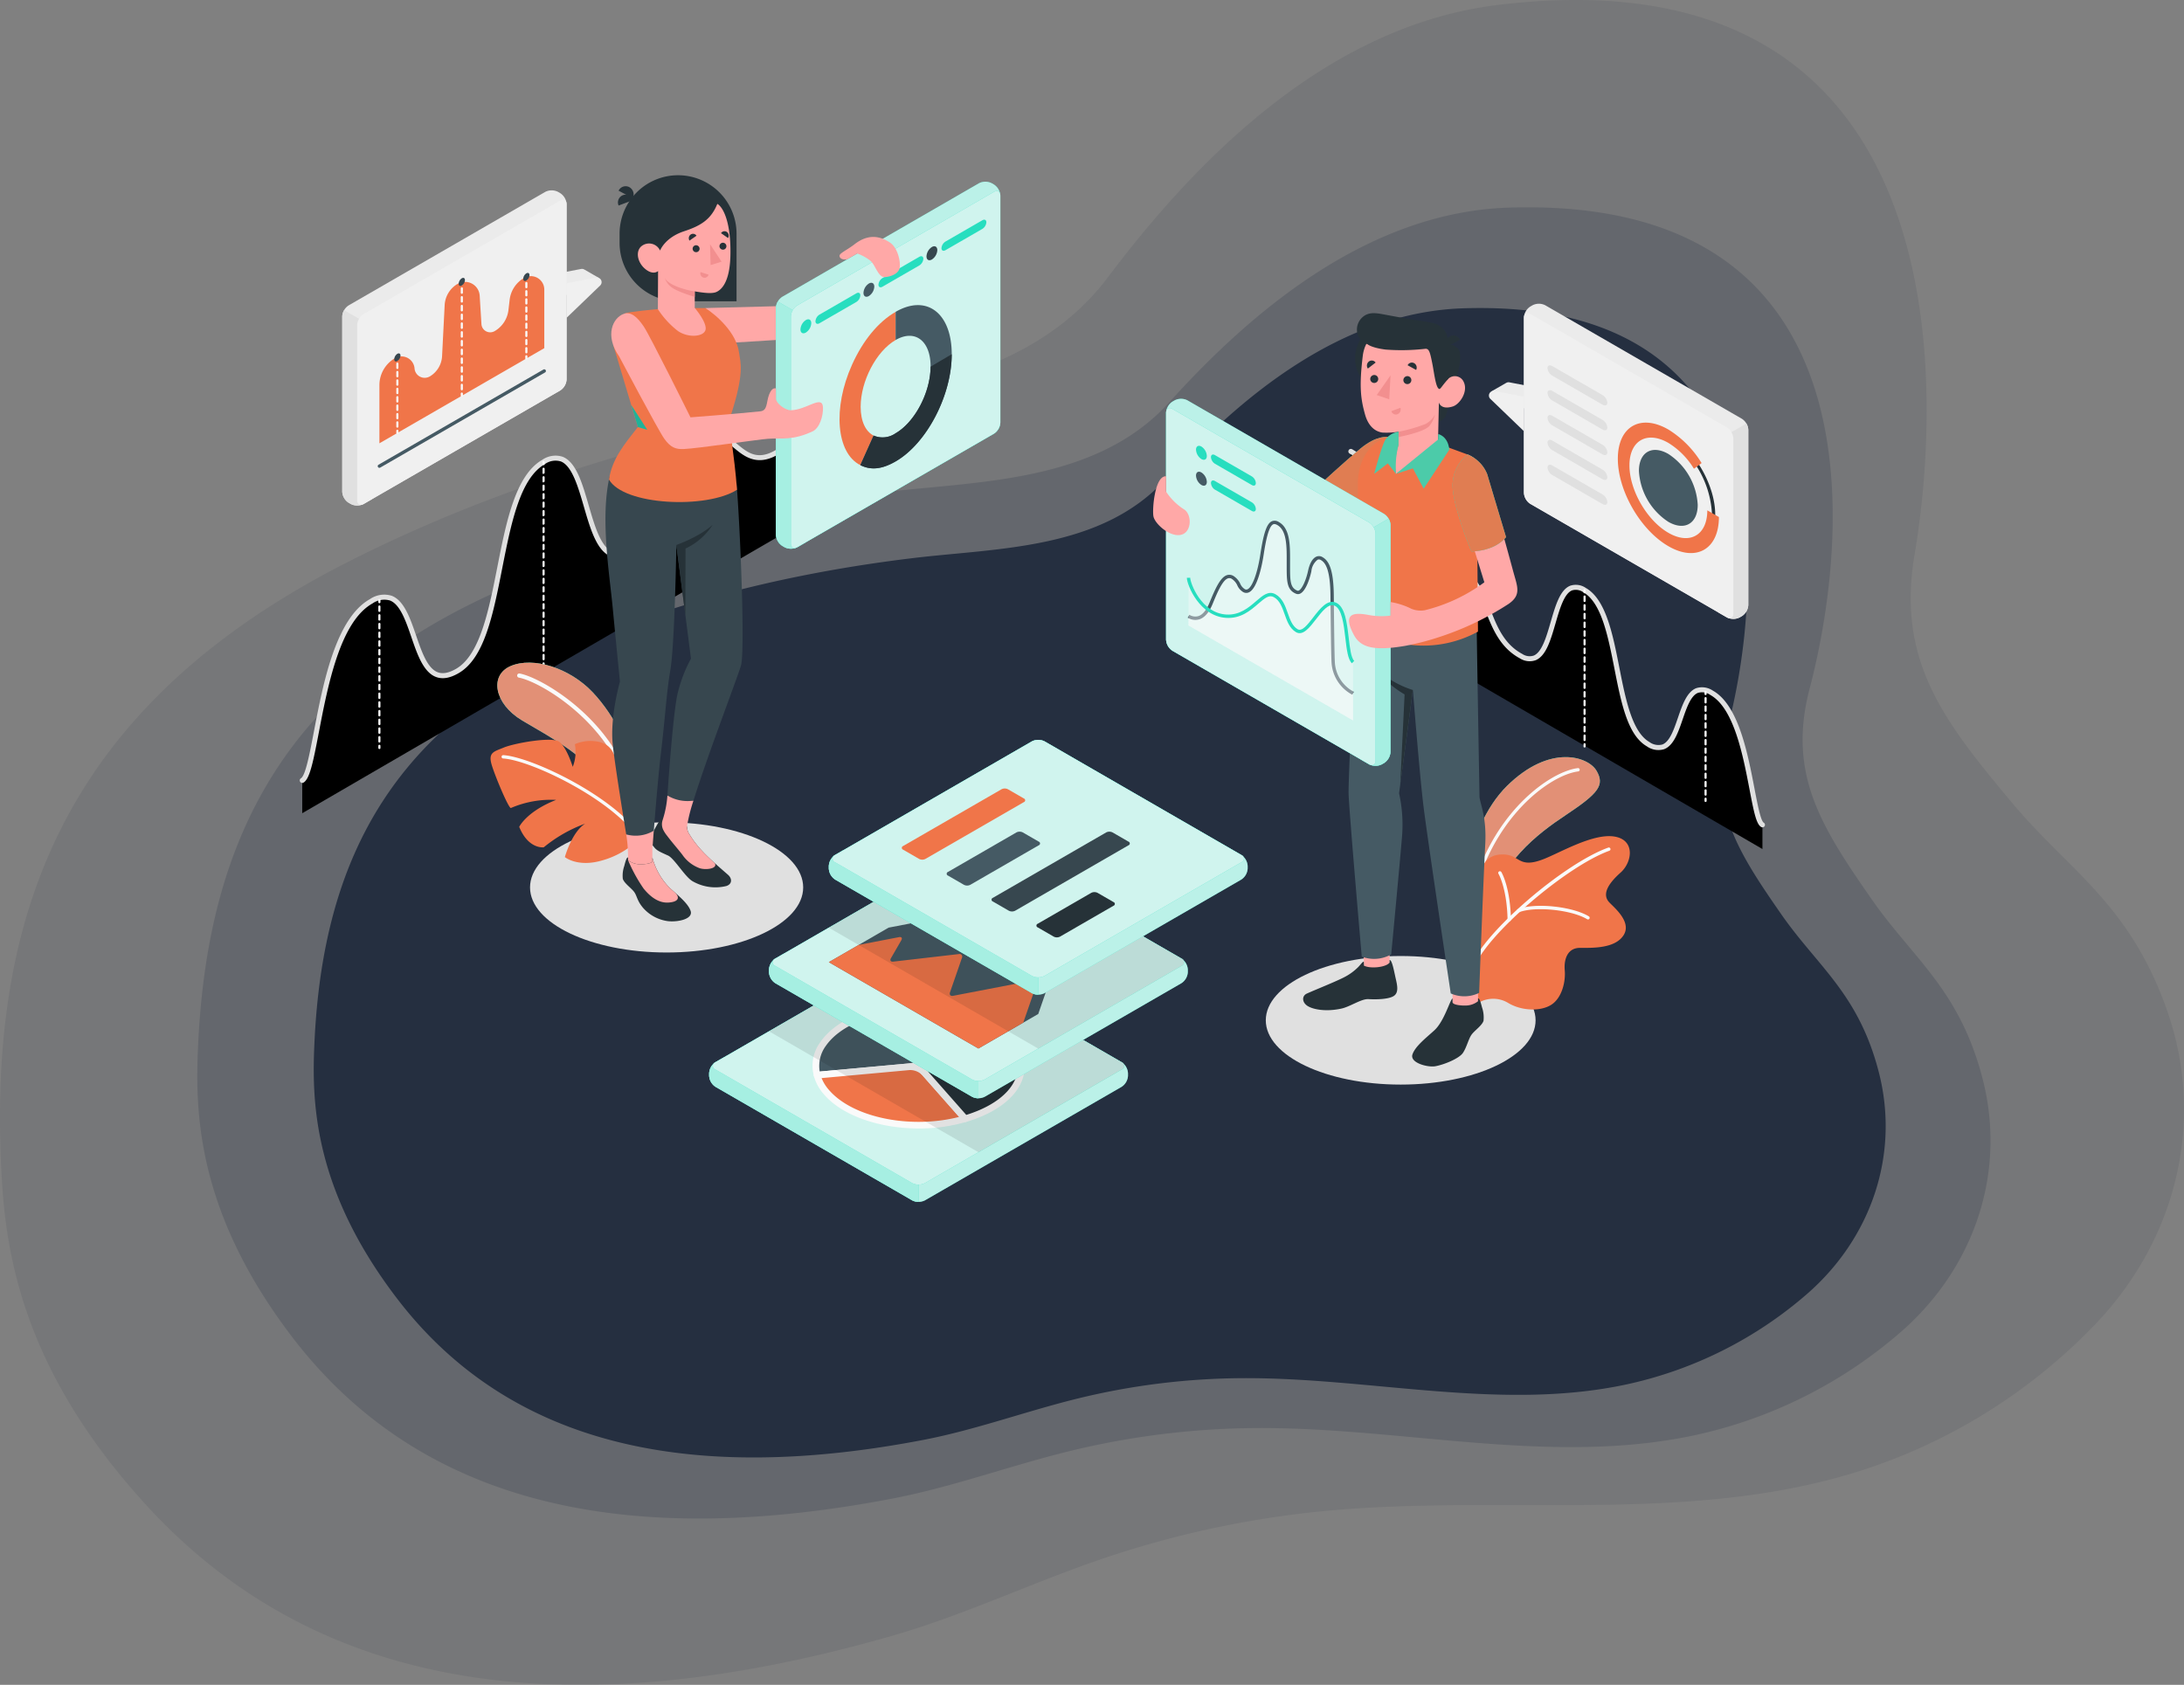 <svg xmlns="http://www.w3.org/2000/svg" xmlns:xlink="http://www.w3.org/1999/xlink" id="prefix__Group_721" width="464.415" height="358.31" data-name="Group 721" viewBox="0 0 464.415 358.31">
    <rect x="0" y="0" width="464.415" height="358.31" fill="#808080" stroke="none"/>
    <defs>
        <linearGradient id="prefix__linear-gradient" x1=".423" x2=".591" y1=".378" y2=".645" gradientUnits="objectBoundingBox">
            <stop offset="0" stop-color="#e6e6e6"/>
            <stop offset="1" stop-color="#fff" stop-opacity="0"/>
        </linearGradient>
        <linearGradient id="prefix__linear-gradient-2" x1="33.202" x2="33.37" y1=".378" y2=".645" xlink:href="#prefix__linear-gradient"/>
        <style>
            .prefix__cls-3{fill:#252f40}.prefix__cls-4{fill:#e0e0e0}.prefix__cls-15,.prefix__cls-16,.prefix__cls-17,.prefix__cls-6{fill:#fafafa}.prefix__cls-8{fill:#ebebeb}.prefix__cls-9{fill:#f0f0f0}.prefix__cls-10{fill:#263238}.prefix__cls-11,.prefix__cls-25{fill:#f07549}.prefix__cls-12{fill:#455a64}.prefix__cls-13{fill:#37474f}.prefix__cls-14{fill:#27debf}.prefix__cls-15{opacity:.7}.prefix__cls-16{opacity:.6}.prefix__cls-17{opacity:.8}.prefix__cls-22{opacity:.1}.prefix__cls-23{fill:#e29076}.prefix__cls-24{fill:#ffa8a7}.prefix__cls-25{opacity:.92}.prefix__cls-27{fill:#f28f8f}
        </style>
    </defs>
    <g id="prefix__Group_217" data-name="Group 217">
        <path id="prefix__Path_3" d="M553.561 297.578c-8.035-22.4-20.689-29.221-32.725-43.591-14.7-17.55-24.614-30.308-20.8-52.881 6.237-36.886 8.907-128.882-88.747-116.857-35 4.31-62.66 31.132-82.782 57.906-17.122 22.783-47.919 24.792-72.71 30.1-30.459 6.525-61.486 16.383-89.667 30.827-58.036 29.752-75.371 72.518-73.004 127.232.716 16.53 3.055 42.569 30.979 73.037 37.69 41.123 92.459 46.63 158.377 27.744 15.089-4.323 29.351-11.1 44.194-16.207a208.563 208.563 0 0147.7-10.357c37.86-3.661 77.105 2.96 113.424-8.344a119.665 119.665 0 0050.729-31.461c17.343-18.17 23.513-43.503 15.032-67.148z" data-name="Path 3" transform="translate(-92.917 -83.174)" style="opacity:.11;fill:#252f40"/>
        <path id="prefix__Path_4" d="M378.712 176.269c-6.606-18.418-17.009-24.024-26.9-35.837-12.084-14.429-20.236-24.917-17.1-43.475C339.837 66.631 342.032-9 261.748.884c-28.776 3.543-51.515 25.595-68.058 47.606-14.076 18.73-39.4 20.383-59.778 24.749-25.041 5.361-50.551 13.47-73.719 25.345C12.478 123.04-1.774 158.2.172 203.182c.588 13.59 2.511 35 25.469 60.046 30.986 33.809 76.013 38.337 130.207 22.809 12.405-3.554 24.131-9.128 36.333-13.324a171.469 171.469 0 0139.213-8.514c31.126-3.009 63.391 2.433 93.25-6.86a98.382 98.382 0 0041.706-25.866c14.261-14.938 19.334-35.765 12.362-55.204z" data-name="Path 4" transform="rotate(5.13 -191.712 681.01)" style="opacity:.21;fill:#252f40"/>
        <path id="prefix__Path_5" d="M331.979 154.517c-5.791-16.146-14.91-21.059-23.584-31.415-10.593-12.648-17.739-21.843-14.988-38.11C297.9 58.408 299.825-7.891 229.448.775c-25.225 3.106-45.158 22.436-59.66 41.732-12.339 16.419-34.535 17.868-52.4 21.7C95.436 68.9 73.075 76.009 52.766 86.419 10.938 107.857-1.555 138.677.15 178.109c.516 11.913 2.2 30.679 22.326 52.637 27.163 29.637 66.633 33.606 114.139 19.995 10.874-3.116 21.153-8 31.85-11.68a150.307 150.307 0 0134.375-7.461c27.285-2.638 55.569 2.133 81.743-6.013a86.242 86.242 0 0036.559-22.674c12.502-13.098 16.949-31.355 10.837-48.396z" class="prefix__cls-3" data-name="Path 5" transform="rotate(5.13 -452.882 944.558)"/>
    </g>
    <g id="prefix__Group_461" data-name="Group 461" transform="translate(63.739 37.268)">
        <path id="prefix__Path_344" d="M1820.209 581.741l43.7 25.233a2.719 2.719 0 002.461 0l65.849-38.091a.75.75 0 000-1.421l-43.7-25.232a2.72 2.72 0 00-2.461 0l-65.849 38.09a.75.75 0 000 1.421z" class="prefix__cls-3" data-name="Path 344" transform="translate(-1732.64 -386.025)"/>
        <g id="prefix__Group_306" data-name="Group 306" transform="translate(48.97 137.611)">
            <ellipse id="prefix__Ellipse_37" cx="29.042" cy="13.842" class="prefix__cls-4" data-name="Ellipse 37" rx="29.042" ry="13.842"/>
        </g>
        <ellipse id="prefix__Ellipse_38" cx="28.685" cy="13.672" class="prefix__cls-4" data-name="Ellipse 38" rx="28.685" ry="13.672" transform="translate(205.424 166.043)"/>
        <g id="prefix__Group_320" data-name="Group 320" transform="translate(0 20.401)">
            <path id="prefix__Path_345" d="M1571.788 262.98c3.3-1.98 3.7-31.963 14.662-38.1s7.131 21.3 18.328 14.815c10.654-6.171 7.393-38.183 18.329-44.445s7.2 25.031 18.328 19.048c9.676-5.2 8.857-17.661 15.194-23.166s7.789 6.592 15.773 2.237 1.194-28.361 18.163-38.158v45.719l-118.78 69.027z" data-name="Path 345" transform="translate(-1571.255 -154.682)"/>
            <g id="prefix__Group_307" data-name="Group 307">
                <path id="prefix__Path_346" d="M1570.8 262.52a.533.533 0 01-.275-.989c.96-.577 1.831-5.121 2.753-9.933 1.948-10.163 4.616-24.083 11.923-28.171a5.338 5.338 0 014.615-.707c2.64 1.009 3.935 4.783 5.187 8.433 1.182 3.446 2.4 7.009 4.616 7.836 1.071.4 2.348.158 3.9-.742 5.081-2.943 6.953-12.444 8.764-21.632 1.893-9.607 3.851-19.541 9.568-22.815a4.907 4.907 0 014.35-.63c2.849 1.152 4.14 5.607 5.508 10.323 1.254 4.326 2.551 8.8 5 9.826a3.974 3.974 0 003.487-.478c5.386-2.9 7.421-8.125 9.388-13.182 1.5-3.851 2.913-7.488 5.709-9.917 3.494-3.033 5.747-1.161 7.926.653s4.246 3.534 7.941 1.519c3.024-1.649 3.818-6.65 4.737-12.439 1.4-8.813 3.141-19.781 13.414-25.713a.533.533 0 01.533.922c-9.834 5.678-11.531 16.367-12.9 24.957-.964 6.068-1.8 11.307-5.278 13.208-4.33 2.362-6.993.145-9.133-1.635-2.169-1.806-3.736-3.109-6.546-.667-2.6 2.256-3.965 5.774-5.414 9.5-2.037 5.236-4.144 10.652-9.876 13.735a5.011 5.011 0 01-4.4.521c-2.914-1.224-4.283-5.945-5.607-10.511-1.236-4.264-2.515-8.674-4.884-9.632a3.873 3.873 0 00-3.421.566c-5.3 3.032-7.2 12.723-9.052 22.1-1.942 9.854-3.776 19.163-9.276 22.348-1.846 1.069-3.419 1.337-4.809.818-2.683-1-3.988-4.808-5.251-8.488-1.173-3.417-2.385-6.952-4.56-7.783a4.364 4.364 0 00-3.715.642c-6.875 3.846-9.489 17.485-11.4 27.442-1.237 6.456-1.944 9.861-3.251 10.645a.527.527 0 01-.271.07z" class="prefix__cls-4" data-name="Path 346" transform="translate(-1570.266 -153.689)"/>
            </g>
            <g id="prefix__Group_311" data-name="Group 311" transform="translate(51.628 40.347)">
                <g id="prefix__Group_308" data-name="Group 308">
                    <path id="prefix__Path_347" d="M1718.409 270.186a.225.225 0 01-.225-.225v-.45a.225.225 0 01.45 0v.45a.225.225 0 01-.225.225z" class="prefix__cls-6" data-name="Path 347" transform="translate(-1718.184 -269.287)"/>
                </g>
                <g id="prefix__Group_309" data-name="Group 309" transform="translate(0 1.352)">
                    <path id="prefix__Path_348" d="M1718.409 316.012a.225.225 0 01-.225-.225v-.9a.225.225 0 11.45 0v.9a.225.225 0 01-.225.225zm0-1.8a.225.225 0 01-.225-.225v-.9a.225.225 0 11.45 0v.9a.225.225 0 01-.225.221zm0-1.8a.225.225 0 01-.225-.225v-.9a.225.225 0 11.45 0v.9a.225.225 0 01-.225.213zm0-1.8a.225.225 0 01-.225-.225v-.9a.225.225 0 01.45 0v.9a.225.225 0 01-.225.213zm0-1.8a.225.225 0 01-.225-.225v-.9a.225.225 0 11.45 0v.9a.225.225 0 01-.225.213zm0-1.8a.225.225 0 01-.225-.225v-.9a.225.225 0 11.45 0v.9a.225.225 0 01-.225.204zm0-1.8a.225.225 0 01-.225-.225v-.9a.225.225 0 01.45 0v.9a.225.225 0 01-.225.199zm0-1.8a.225.225 0 01-.225-.225v-.9a.225.225 0 01.45 0v.9a.225.225 0 01-.225.195zm0-1.8a.225.225 0 01-.225-.225v-.9a.225.225 0 01.45 0v.9a.225.225 0 01-.225.191zm0-1.8a.225.225 0 01-.225-.225v-.9a.225.225 0 01.45 0v.9a.225.225 0 01-.225.186zm0-1.8a.225.225 0 01-.225-.225v-.9a.225.225 0 01.45 0v.9a.225.225 0 01-.225.182zm0-1.8a.225.225 0 01-.225-.225v-.9a.225.225 0 01.45 0v.9a.225.225 0 01-.225.178zm0-1.8a.225.225 0 01-.225-.225v-.9a.225.225 0 11.45 0v.9a.225.225 0 01-.225.173zm0-1.8a.225.225 0 01-.225-.224v-.9a.225.225 0 01.45 0v.9a.225.225 0 01-.225.168zm0-1.8a.225.225 0 01-.225-.225v-.9a.225.225 0 11.45 0v.9a.225.225 0 01-.225.164zm0-1.8a.225.225 0 01-.225-.225v-.9a.225.225 0 01.45 0v.9a.225.225 0 01-.225.16zm0-1.8a.225.225 0 01-.225-.225v-.9a.225.225 0 01.45 0v.9a.225.225 0 01-.225.156zm0-1.8a.225.225 0 01-.225-.225v-.9a.225.225 0 01.45 0v.9a.225.225 0 01-.225.152zm0-1.8a.225.225 0 01-.225-.225v-.9a.225.225 0 11.45 0v.9a.225.225 0 01-.225.147zm0-1.8a.225.225 0 01-.225-.224v-.9a.225.225 0 01.45 0v.9a.225.225 0 01-.225.142zm0-1.8a.225.225 0 01-.225-.225v-.9a.225.225 0 11.45 0v.9a.225.225 0 01-.225.139zm0-1.8a.225.225 0 01-.225-.225v-.9a.225.225 0 11.45 0v.9a.225.225 0 01-.225.134zm0-1.8a.225.225 0 01-.225-.225v-.9a.225.225 0 11.45 0v.9a.225.225 0 01-.225.13zm0-1.8a.225.225 0 01-.225-.225v-.9a.225.225 0 01.45 0v.9a.225.225 0 01-.225.125z" class="prefix__cls-6" data-name="Path 348" transform="translate(-1718.184 -273.161)"/>
                </g>
                <g id="prefix__Group_310" data-name="Group 310" transform="translate(0 44.656)">
                    <path id="prefix__Path_349" d="M1718.409 398.13a.225.225 0 01-.225-.225v-.45a.225.225 0 01.45 0v.45a.225.225 0 01-.225.225z" class="prefix__cls-6" data-name="Path 349" transform="translate(-1718.184 -397.231)"/>
                </g>
            </g>
            <g id="prefix__Group_315" data-name="Group 315" transform="translate(87.331 35.042)">
                <g id="prefix__Group_312" data-name="Group 312">
                    <path id="prefix__Path_350" d="M1820.7 254.987a.225.225 0 01-.225-.225v-.45a.225.225 0 11.449 0v.45a.224.224 0 01-.224.225z" class="prefix__cls-6" data-name="Path 350" transform="translate(-1820.476 -254.088)"/>
                </g>
                <g id="prefix__Group_313" data-name="Group 313" transform="translate(0 1.37)">
                    <path id="prefix__Path_351" d="M1820.7 285.161a.225.225 0 01-.225-.225v-.921a.225.225 0 11.449 0v.921a.225.225 0 01-.224.225zm0-1.841a.225.225 0 01-.225-.225v-.921a.225.225 0 11.449 0v.921a.224.224 0 01-.224.225zm0-1.841a.225.225 0 01-.225-.225v-.921a.225.225 0 11.449 0v.921a.224.224 0 01-.224.225zm0-1.841a.225.225 0 01-.225-.225v-.92a.225.225 0 11.449 0v.92a.224.224 0 01-.224.224zm0-1.841a.225.225 0 01-.225-.225v-.92a.225.225 0 11.449 0v.92a.224.224 0 01-.224.228zm0-1.841a.225.225 0 01-.225-.225v-.92a.225.225 0 11.449 0v.92a.225.225 0 01-.224.224zm0-1.841a.225.225 0 01-.225-.225v-.921a.225.225 0 01.449 0v.921a.225.225 0 01-.224.224zm0-1.841a.225.225 0 01-.225-.225v-.921a.225.225 0 11.449 0v.921a.224.224 0 01-.224.224zm0-1.841a.225.225 0 01-.225-.225v-.921a.225.225 0 01.449 0v.921a.225.225 0 01-.224.223zm0-1.842a.225.225 0 01-.225-.225v-.92a.225.225 0 11.449 0v.92a.224.224 0 01-.224.224zm0-1.841a.225.225 0 01-.225-.225v-.925a.225.225 0 11.449 0v.921a.224.224 0 01-.224.228zm0-1.841a.225.225 0 01-.225-.225v-.921a.225.225 0 11.449 0v.921a.224.224 0 01-.224.224zm0-1.841a.225.225 0 01-.225-.225v-.92a.225.225 0 11.449 0v.92a.225.225 0 01-.224.224zm0-1.841a.225.225 0 01-.225-.225v-.92a.225.225 0 11.449 0V261a.224.224 0 01-.224.225zm0-1.841a.225.225 0 01-.225-.225v-.92a.225.225 0 11.449 0v.92a.224.224 0 01-.224.223z" class="prefix__cls-6" data-name="Path 351" transform="translate(-1820.476 -258.014)"/>
                </g>
                <g id="prefix__Group_314" data-name="Group 314" transform="translate(0 28.989)">
                    <path id="prefix__Path_352" d="M1820.7 338.042a.225.225 0 01-.225-.225v-.45a.225.225 0 11.449 0v.45a.225.225 0 01-.224.225z" class="prefix__cls-6" data-name="Path 352" transform="translate(-1820.476 -337.143)"/>
                </g>
            </g>
            <g id="prefix__Group_319" data-name="Group 319" transform="translate(16.714 69.714)">
                <g id="prefix__Group_316" data-name="Group 316">
                    <path id="prefix__Path_353" d="M1618.378 354.324a.225.225 0 01-.225-.225v-.45a.225.225 0 01.45 0v.45a.225.225 0 01-.225.225z" class="prefix__cls-6" data-name="Path 353" transform="translate(-1618.153 -353.425)"/>
                </g>
                <g id="prefix__Group_317" data-name="Group 317" transform="translate(0 1.376)">
                    <path id="prefix__Path_354" d="M1618.378 386.523a.225.225 0 01-.225-.225v-.926a.225.225 0 01.45 0v.926a.225.225 0 01-.225.225zm0-1.852a.225.225 0 01-.225-.225v-.926a.225.225 0 01.45 0v.926a.225.225 0 01-.225.225zm0-1.852a.225.225 0 01-.225-.225v-.926a.225.225 0 01.45 0v.926a.225.225 0 01-.225.225zm0-1.852a.225.225 0 01-.225-.225v-.926a.225.225 0 01.45 0v.926a.225.225 0 01-.225.225zm0-1.852a.225.225 0 01-.225-.225v-.926a.225.225 0 01.45 0v.926a.225.225 0 01-.225.225zm0-1.852a.225.225 0 01-.225-.225v-.926a.225.225 0 01.45 0v.926a.225.225 0 01-.225.225zm0-1.852a.225.225 0 01-.225-.225v-.926a.225.225 0 01.45 0v.926a.225.225 0 01-.225.225zm0-1.852a.225.225 0 01-.225-.225v-.926a.225.225 0 01.45 0v.926a.225.225 0 01-.225.225zm0-1.852a.225.225 0 01-.225-.225v-.926a.225.225 0 01.45 0v.926a.225.225 0 01-.225.225zm0-1.852a.225.225 0 01-.225-.225v-.93a.225.225 0 01.45 0v.926a.225.225 0 01-.225.229zm0-1.852a.225.225 0 01-.225-.225v-.926a.225.225 0 01.45 0v.926a.225.225 0 01-.225.222zm0-1.852a.225.225 0 01-.225-.225V365a.225.225 0 01.45 0v.926a.225.225 0 01-.225.225zm0-1.852a.225.225 0 01-.225-.225v-.926a.225.225 0 01.45 0v.926a.225.225 0 01-.225.226zm0-1.852a.225.225 0 01-.225-.225v-.922a.225.225 0 01.45 0v.926a.225.225 0 01-.225.22zm0-1.852a.225.225 0 01-.225-.225v-.926a.225.225 0 01.45 0v.926a.225.225 0 01-.225.224zm0-1.852a.225.225 0 01-.225-.224v-.926a.225.225 0 01.45 0v.926a.225.225 0 01-.225.223z" class="prefix__cls-6" data-name="Path 354" transform="translate(-1618.153 -357.367)"/>
                </g>
                <g id="prefix__Group_318" data-name="Group 318" transform="translate(0 31.008)">
                    <path id="prefix__Path_355" d="M1618.378 443.166a.225.225 0 01-.225-.225v-.45a.225.225 0 01.45 0v.45a.225.225 0 01-.225.225z" class="prefix__cls-6" data-name="Path 355" transform="translate(-1618.153 -442.267)"/>
                </g>
            </g>
        </g>
        <g id="prefix__Group_334" data-name="Group 334" transform="translate(222.962 58.192)">
            <path id="prefix__Path_356" d="M2298.138 342.91c-2.428-1.459-2.727-23.556-10.806-28.076s-5.256 15.7-13.508 10.918c-7.852-4.548-5.449-28.141-13.509-32.756s-5.308 18.448-13.508 14.038c-7.131-3.835-6.527-13.016-11.2-17.073s-5.74 4.858-11.624 1.648-.88-20.9-13.386-28.122v33.695l87.54 50.872z" data-name="Path 356" transform="translate(-2210.067 -262.955)"/>
            <g id="prefix__Group_321" data-name="Group 321">
                <path id="prefix__Path_357" d="M2297.144 342.449a.522.522 0 01-.273-.076c-1.017-.61-1.517-3.008-2.462-7.938-1.4-7.313-3.321-17.326-8.331-20.13a3.089 3.089 0 00-2.62-.465c-1.542.589-2.424 3.163-3.278 5.651-.941 2.743-1.914 5.579-3.953 6.341a4.215 4.215 0 01-3.663-.613c-4.108-2.379-5.466-9.27-6.9-16.565-1.355-6.876-2.757-13.987-6.6-16.189a2.723 2.723 0 00-2.4-.409c-1.683.681-2.616 3.9-3.518 7.008-1.03 3.553-2 6.909-4.212 7.837a3.826 3.826 0 01-3.366-.39c-4.27-2.3-5.9-6.493-7.343-10.2-1.061-2.728-2.064-5.306-3.952-6.945-1.98-1.721-3.039-.841-4.643.494s-3.612 3.008-6.887 1.22c-2.627-1.433-3.246-5.327-3.962-9.835-1-6.3-2.246-14.142-9.435-18.293a.533.533 0 01.532-.923c7.63 4.4 8.919 12.524 9.955 19.049.672 4.231 1.252 7.884 3.42 9.067 2.64 1.44 4.124.2 5.695-1.1s3.357-2.795 6.024-.48c2.086 1.812 3.135 4.509 4.246 7.363 1.44 3.7 2.93 7.532 6.855 9.643a2.8 2.8 0 002.449.347c1.74-.731 2.687-4 3.6-7.151 1.018-3.509 1.979-6.824 4.141-7.7a3.748 3.748 0 013.329.472c4.269 2.444 5.718 9.8 7.119 16.909 1.329 6.741 2.7 13.712 6.392 15.848a3.245 3.245 0 002.756.537c1.567-.585 2.458-3.18 3.318-5.688.934-2.721 1.9-5.534 3.905-6.3a4.114 4.114 0 013.52.53c5.442 3.045 7.416 13.341 8.857 20.858.614 3.2 1.309 6.834 1.963 7.227a.533.533 0 01-.275.989z" class="prefix__cls-4" data-name="Path 357" transform="translate(-2209.074 -261.961)"/>
            </g>
            <g id="prefix__Group_325" data-name="Group 325" transform="translate(50.024 29.817)">
                <g id="prefix__Group_322" data-name="Group 322">
                    <path id="prefix__Path_358" d="M2352.623 348.289a.225.225 0 01-.225-.225v-.45a.225.225 0 11.449 0v.45a.225.225 0 01-.224.225z" class="prefix__cls-6" data-name="Path 358" transform="translate(-2352.398 -347.39)"/>
                </g>
                <g id="prefix__Group_323" data-name="Group 323" transform="translate(0 1.374)">
                    <path id="prefix__Path_359" d="M2352.623 382.27a.224.224 0 01-.225-.225v-.924a.225.225 0 11.449 0v.924a.225.225 0 01-.224.225zm0-1.848a.224.224 0 01-.225-.225v-.924a.225.225 0 11.449 0v.924a.225.225 0 01-.224.225zm0-1.848a.224.224 0 01-.225-.225v-.925a.225.225 0 11.449 0v.925a.225.225 0 01-.224.225zm0-1.848a.225.225 0 01-.225-.225v-.924a.225.225 0 01.449 0v.924a.225.225 0 01-.224.225zm0-1.848a.224.224 0 01-.225-.225v-.924a.225.225 0 11.449 0v.924a.225.225 0 01-.224.225zm0-1.848a.225.225 0 01-.225-.225v-.924a.225.225 0 11.449 0v.924a.225.225 0 01-.224.225zm0-1.848a.225.225 0 01-.225-.225v-.925a.225.225 0 01.449 0v.925a.225.225 0 01-.224.225zm0-1.848a.224.224 0 01-.225-.225v-.924a.225.225 0 11.449 0v.924a.225.225 0 01-.224.224zm0-1.848a.224.224 0 01-.225-.225v-.924a.225.225 0 11.449 0v.924a.225.225 0 01-.224.224zm0-1.848a.224.224 0 01-.225-.224v-.924a.225.225 0 11.449 0v.924a.225.225 0 01-.224.223zm0-1.848a.225.225 0 01-.225-.225v-.924a.225.225 0 11.449 0v.924a.225.225 0 01-.224.223zm0-1.848a.225.225 0 01-.225-.225v-.924a.225.225 0 11.449 0v.924a.225.225 0 01-.224.224zm0-1.848a.225.225 0 01-.225-.225v-.924a.225.225 0 11.449 0v.924a.225.225 0 01-.224.223zm0-1.848a.224.224 0 01-.225-.225v-.921a.225.225 0 11.449 0v.924a.225.225 0 01-.224.22zm0-1.848a.224.224 0 01-.225-.225v-.924a.225.225 0 11.449 0v.924a.225.225 0 01-.224.227zm0-1.848a.224.224 0 01-.225-.225v-.925a.225.225 0 11.449 0v.924a.225.225 0 01-.224.224zm0-1.848a.224.224 0 01-.225-.225v-.924a.225.225 0 11.449 0v.924a.225.225 0 01-.224.223z" class="prefix__cls-6" data-name="Path 359" transform="translate(-2352.398 -351.326)"/>
                </g>
                <g id="prefix__Group_324" data-name="Group 324" transform="translate(0 32.793)">
                    <path id="prefix__Path_360" d="M2352.623 442.244a.224.224 0 01-.225-.225v-.45a.225.225 0 11.449 0v.45a.225.225 0 01-.224.225z" class="prefix__cls-6" data-name="Path 360" transform="translate(-2352.398 -441.345)"/>
                </g>
            </g>
            <g id="prefix__Group_329" data-name="Group 329" transform="translate(23.711 25.907)">
                <g id="prefix__Group_326" data-name="Group 326">
                    <path id="prefix__Path_361" d="M2277.233 337.087a.225.225 0 01-.225-.225v-.45a.225.225 0 11.449 0v.45a.225.225 0 01-.224.225z" class="prefix__cls-6" data-name="Path 361" transform="translate(-2277.008 -336.188)"/>
                </g>
                <g id="prefix__Group_327" data-name="Group 327" transform="translate(0 1.354)">
                    <path id="prefix__Path_362" d="M2277.233 359.5a.225.225 0 01-.225-.225v-.9a.225.225 0 11.449 0v.9a.225.225 0 01-.224.225zm0-1.808a.225.225 0 01-.225-.225v-.9a.225.225 0 11.449 0v.9a.225.225 0 01-.224.233zm0-1.808a.225.225 0 01-.225-.225v-.9a.225.225 0 11.449 0v.9a.225.225 0 01-.224.228zm0-1.809a.225.225 0 01-.225-.224v-.9a.225.225 0 11.449 0v.9a.225.225 0 01-.224.227zm0-1.808a.225.225 0 01-.225-.225v-.9a.225.225 0 11.449 0v.9a.225.225 0 01-.224.228zm0-1.809a.225.225 0 01-.225-.225v-.9a.225.225 0 11.449 0v.9a.225.225 0 01-.224.228zm0-1.808a.225.225 0 01-.225-.225v-.9a.225.225 0 11.449 0v.9a.225.225 0 01-.224.228zm0-1.808a.225.225 0 01-.225-.225v-.9a.225.225 0 11.449 0v.9a.225.225 0 01-.224.228zm0-1.808a.225.225 0 01-.225-.225v-.9a.225.225 0 01.449 0v.9a.225.225 0 01-.224.228zm0-1.808a.225.225 0 01-.225-.225v-.9a.225.225 0 11.449 0v.9a.225.225 0 01-.224.227zm0-1.808a.225.225 0 01-.225-.225v-.9a.225.225 0 11.449 0v.9a.225.225 0 01-.224.227z" class="prefix__cls-6" data-name="Path 362" transform="translate(-2277.008 -340.066)"/>
                </g>
                <g id="prefix__Group_328" data-name="Group 328" transform="translate(0 21.246)">
                    <path id="prefix__Path_363" d="M2277.233 397.958a.225.225 0 01-.225-.225v-.45a.225.225 0 11.449 0v.45a.225.225 0 01-.224.225z" class="prefix__cls-6" data-name="Path 363" transform="translate(-2277.008 -397.059)"/>
                </g>
            </g>
            <g id="prefix__Group_333" data-name="Group 333" transform="translate(75.755 51.46)">
                <g id="prefix__Group_330" data-name="Group 330">
                    <path id="prefix__Path_364" d="M2426.344 410.3a.225.225 0 01-.225-.225v-.45a.225.225 0 01.449 0v.45a.225.225 0 01-.224.225z" class="prefix__cls-6" data-name="Path 364" transform="translate(-2426.119 -409.398)"/>
                </g>
                <g id="prefix__Group_331" data-name="Group 331" transform="translate(0 1.341)">
                    <path id="prefix__Path_365" d="M2426.344 434.192a.225.225 0 01-.225-.225v-.891a.225.225 0 11.449 0v.891a.224.224 0 01-.224.225zm0-1.782a.225.225 0 01-.225-.225v-.891a.225.225 0 11.449 0v.891a.224.224 0 01-.224.225zm0-1.783a.225.225 0 01-.225-.225v-.891a.225.225 0 01.449 0v.891a.224.224 0 01-.224.225zm0-1.782a.225.225 0 01-.225-.225v-.891a.225.225 0 11.449 0v.891a.224.224 0 01-.224.224zm0-1.783a.225.225 0 01-.225-.225v-.891a.225.225 0 11.449 0v.891a.224.224 0 01-.224.224zm0-1.783a.225.225 0 01-.225-.224v-.892a.225.225 0 01.449 0v.892a.224.224 0 01-.224.224zm0-1.783a.225.225 0 01-.225-.225v-.891a.225.225 0 11.449 0v.891a.224.224 0 01-.224.229zm0-1.783a.225.225 0 01-.225-.225v-.888a.225.225 0 11.449 0v.891a.224.224 0 01-.224.222zm0-1.782a.225.225 0 01-.225-.225v-.891a.225.225 0 11.449 0v.891a.224.224 0 01-.224.224zm0-1.783a.225.225 0 01-.225-.225v-.891a.225.225 0 11.449 0v.891a.224.224 0 01-.224.224zm0-1.782a.225.225 0 01-.225-.225v-.891a.225.225 0 11.449 0v.891a.224.224 0 01-.224.224zm0-1.783a.225.225 0 01-.225-.225v-.891a.225.225 0 11.449 0v.891a.224.224 0 01-.224.224z" class="prefix__cls-6" data-name="Path 365" transform="translate(-2426.119 -413.241)"/>
                </g>
                <g id="prefix__Group_332" data-name="Group 332" transform="translate(0 22.734)">
                    <path id="prefix__Path_366" d="M2426.344 475.434a.225.225 0 01-.225-.225v-.45a.225.225 0 11.449 0v.45a.224.224 0 01-.224.225z" class="prefix__cls-6" data-name="Path 366" transform="translate(-2426.119 -474.534)"/>
                </g>
            </g>
        </g>
        <g id="prefix__Group_345" data-name="Group 345" transform="translate(252.868 27.327)">
            <g id="prefix__Group_336" data-name="Group 336">
                <path id="prefix__Path_367" d="M2306.372 229.938v-7.346l-6.265-1.206a.951.951 0 00-.7.132v-.007l-3.124 1.8 4.066.823z" class="prefix__cls-8" data-name="Path 367" transform="translate(-2295.747 -204.671)"/>
                <g id="prefix__Group_335" data-name="Group 335" transform="translate(7.445)">
                    <path id="prefix__Path_368" d="M2361.974 240.235l.469-.271a3 3 0 001.356-2.349v-37.267a3 3 0 00-1.356-2.349l-41.819-24.144a3 3 0 00-2.713 0l-.468.27a3 3 0 00-1.356 2.349v37.267a3 3 0 001.356 2.349l41.819 24.144a3 3 0 002.712.001z" class="prefix__cls-8" data-name="Path 368" transform="translate(-2316.086 -173.531)"/>
                    <path id="prefix__Path_369" d="M2440.922 272.017v-24.144a2.77 2.77 0 00-.4-1.337l-5.965 3.444v36.727l1.824 1.053a3 3 0 002.712 0l.47-.271a3 3 0 001.355-2.349z" class="prefix__cls-4" data-name="Path 369" transform="translate(-2393.209 -221.055)"/>
                    <path id="prefix__Path_370" d="M2317.442 179.376l41.819 24.144a3 3 0 011.356 2.349v37.267c0 .865-.607 1.216-1.356.783l-41.819-24.144a3 3 0 01-1.356-2.349v-37.267c0-.865.607-1.216 1.356-.783z" class="prefix__cls-9" data-name="Path 370" transform="translate(-2316.086 -177.215)"/>
                </g>
                <path id="prefix__Path_371" d="M2302.2 235.2l-7.137-6.868a.989.989 0 01.872-1.683l6.265 1.206z" class="prefix__cls-9" data-name="Path 371" transform="translate(-2294.756 -208.096)"/>
            </g>
            <g id="prefix__Group_343" data-name="Group 343" transform="translate(27.413 25.284)">
                <g id="prefix__Group_338" data-name="Group 338" transform="translate(.981 3.203)">
                    <g id="prefix__Group_337" data-name="Group 337">
                        <path id="prefix__Path_372" d="M2376.644 260.106a.622.622 0 01.167.427c0 5.832 4.175 12.838 9.161 15.866 5.186 3.15 9.3.795 9.16-5.289a20.9 20.9 0 00-8.318-15.335l.278-.16v-.466c4.915 3.481 8.745 10.523 8.745 16.368 0 6.281-4.425 8.836-9.865 5.7s-9.91-10.832-9.865-17.087c.048-.238.367-.179.537-.024z" class="prefix__cls-10" data-name="Path 372" transform="translate(-2376.106 -255.15)"/>
                    </g>
                </g>
                <g id="prefix__Group_340" data-name="Group 340">
                    <g id="prefix__Group_339" data-name="Group 339">
                        <path id="prefix__Path_373" d="M2373.3 253.64c0-6.843 4.821-9.626 10.747-6.2a21.475 21.475 0 017.063 7.134l-1.623 1.21a16.54 16.54 0 00-5.44-5.5c-4.565-2.636-8.279-.491-8.279 4.78s3.714 11.7 8.279 14.339 8.279.491 8.279-4.78l2.468 1.425c0 6.842-4.821 9.626-10.746 6.2s-10.748-11.765-10.748-18.608z" class="prefix__cls-11" data-name="Path 373" transform="translate(-2373.296 -245.972)"/>
                    </g>
                </g>
                <g id="prefix__Group_342" data-name="Group 342" transform="translate(4.489 5.805)">
                    <g id="prefix__Group_341" data-name="Group 341">
                        <path id="prefix__Path_374" d="M2392.408 263.458a13.816 13.816 0 016.251 10.827c0 3.986-2.8 5.6-6.251 3.609a13.815 13.815 0 01-6.251-10.827c0-3.986 2.798-5.602 6.251-3.609z" class="prefix__cls-12" data-name="Path 374" transform="translate(-2386.157 -262.604)"/>
                    </g>
                </g>
            </g>
            <g id="prefix__Group_344" data-name="Group 344" transform="translate(12.463 13.101)">
                <path id="prefix__Path_375" d="M2331.481 211.224l10.689 6.171a2.114 2.114 0 011.017 1.608c0 .564-.456.758-1.017.434l-10.689-6.171a2.111 2.111 0 01-1.017-1.608c0-.564.455-.758 1.017-.434z" class="prefix__cls-4" data-name="Path 375" transform="translate(-2330.464 -211.067)"/>
                <path id="prefix__Path_376" d="M2331.481 226.362l10.689 6.171a2.113 2.113 0 011.017 1.608c0 .564-.456.758-1.017.434l-10.689-6.171a2.112 2.112 0 01-1.017-1.608c0-.564.455-.759 1.017-.434z" class="prefix__cls-4" data-name="Path 376" transform="translate(-2330.464 -220.921)"/>
                <path id="prefix__Path_377" d="M2331.481 241.5l10.689 6.171a2.114 2.114 0 011.017 1.608c0 .564-.456.758-1.017.434l-10.689-6.171a2.112 2.112 0 01-1.017-1.609c0-.564.455-.758 1.017-.433z" class="prefix__cls-4" data-name="Path 377" transform="translate(-2330.464 -230.775)"/>
                <path id="prefix__Path_378" d="M2331.481 256.637l10.689 6.171a2.113 2.113 0 011.017 1.608c0 .564-.456.758-1.017.434l-10.689-6.171a2.111 2.111 0 01-1.017-1.608c0-.564.455-.758 1.017-.434z" class="prefix__cls-4" data-name="Path 378" transform="translate(-2330.464 -240.63)"/>
                <path id="prefix__Path_379" d="M2331.481 271.775l10.689 6.171a2.113 2.113 0 011.017 1.608c0 .564-.456.758-1.017.433l-10.689-6.171a2.112 2.112 0 01-1.017-1.608c0-.563.455-.758 1.017-.433z" class="prefix__cls-4" data-name="Path 379" transform="translate(-2330.464 -250.484)"/>
            </g>
        </g>
        <g id="prefix__Group_365" data-name="Group 365" transform="translate(9.034 3.213)">
            <g id="prefix__Group_347" data-name="Group 347">
                <path id="prefix__Path_380" d="M1723.739 160.849V153.5l6.261-1.2a.953.953 0 01.7.132v-.007l3.124 1.8-4.066.824z" class="prefix__cls-8" data-name="Path 380" transform="translate(-1679.207 -135.582)"/>
                <g id="prefix__Group_346" data-name="Group 346">
                    <path id="prefix__Path_381" d="M1597.975 171.146l-.469-.271a3 3 0 01-1.356-2.349v-37.267a3 3 0 011.356-2.349l41.82-24.144a3 3 0 012.712 0l.468.27a3 3 0 011.356 2.349v37.267a3 3 0 01-1.356 2.349l-41.819 24.144a3 3 0 01-2.712.001z" class="prefix__cls-8" data-name="Path 381" transform="translate(-1596.15 -104.442)"/>
                    <path id="prefix__Path_382" d="M1596.15 202.928v-24.144a2.772 2.772 0 01.4-1.337l5.965 3.444v36.727l-1.825 1.053a3 3 0 01-2.712 0l-.47-.272a3 3 0 01-1.355-2.348z" class="prefix__cls-4" data-name="Path 382" transform="translate(-1596.15 -151.966)"/>
                    <path id="prefix__Path_383" d="M1648.439 110.286l-41.819 24.144a3 3 0 00-1.356 2.349v37.268c0 .865.607 1.216 1.356.783l41.819-24.144a3 3 0 001.356-2.349V111.07c.005-.87-.607-1.216-1.356-.784z" class="prefix__cls-9" data-name="Path 383" transform="translate(-1602.083 -108.126)"/>
                </g>
                <path id="prefix__Path_384" d="M1732.852 166.109l7.138-6.868a.989.989 0 00-.873-1.684l-6.265 1.206z" class="prefix__cls-9" data-name="Path 384" transform="translate(-1685.139 -139.006)"/>
            </g>
            <g id="prefix__Group_364" data-name="Group 364" transform="translate(7.549 17.557)">
                <path id="prefix__Path_385" d="M1618.8 192.256v-12.37a6.623 6.623 0 013.312-5.736 2.778 2.778 0 014.158 2.187 2.162 2.162 0 003.262 1.687 5.324 5.324 0 002.592-4.3l.549-10.847a5.566 5.566 0 012.749-4.524 3.128 3.128 0 014.7 2.508l.372 6.041a1.867 1.867 0 002.8 1.5 5.966 5.966 0 002.943-4.478l.253-2.173a6.2 6.2 0 013.07-4.662 2.866 2.866 0 014.3 2.485v12.447z" class="prefix__cls-11" data-name="Path 385" transform="translate(-1618.441 -156.018)"/>
                <g id="prefix__Group_352" data-name="Group 352" transform="translate(3.51 17.113)">
                    <g id="prefix__Group_351" data-name="Group 351" transform="translate(.439 .633)">
                        <g id="prefix__Group_348" data-name="Group 348">
                            <path id="prefix__Path_386" d="M1629.32 206.49a.225.225 0 01-.225-.225v-.45a.225.225 0 11.449 0v.45a.224.224 0 01-.224.225z" class="prefix__cls-6" data-name="Path 386" transform="translate(-1629.095 -205.591)"/>
                        </g>
                        <g id="prefix__Group_349" data-name="Group 349" transform="translate(0 1.341)">
                            <path id="prefix__Path_387" d="M1629.32 223.262a.225.225 0 01-.225-.225v-.892a.225.225 0 11.449 0v.892a.225.225 0 01-.224.225zm0-1.784a.225.225 0 01-.225-.225v-.892a.225.225 0 01.449 0v.892a.224.224 0 01-.224.225zm0-1.784a.225.225 0 01-.225-.224v-.892a.225.225 0 11.449 0v.892a.224.224 0 01-.224.224zm0-1.784a.225.225 0 01-.225-.225v-.892a.225.225 0 11.449 0v.892a.224.224 0 01-.224.226zm0-1.784a.225.225 0 01-.225-.225v-.892a.225.225 0 11.449 0v.892a.225.225 0 01-.224.226zm0-1.784a.225.225 0 01-.225-.225v-.892a.225.225 0 11.449 0v.892a.224.224 0 01-.224.226zm0-1.784a.225.225 0 01-.225-.225v-.892a.225.225 0 11.449 0v.892a.224.224 0 01-.224.226zm0-1.784a.225.225 0 01-.225-.225v-.892a.225.225 0 11.449 0v.892a.224.224 0 01-.224.227z" class="prefix__cls-6" data-name="Path 387" transform="translate(-1629.095 -209.434)"/>
                        </g>
                        <g id="prefix__Group_350" data-name="Group 350" transform="translate(0 15.611)">
                            <path id="prefix__Path_388" d="M1629.32 251.218a.225.225 0 01-.225-.225v-.45a.225.225 0 11.449 0v.45a.224.224 0 01-.224.225z" class="prefix__cls-6" data-name="Path 388" transform="translate(-1629.095 -250.319)"/>
                        </g>
                    </g>
                    <path id="prefix__Path_389" d="M1628.5 203.867a1.469 1.469 0 00-.664 1.151c0 .424.3.6.664.384a1.468 1.468 0 00.665-1.151c0-.424-.298-.596-.665-.384z" class="prefix__cls-13" data-name="Path 389" transform="translate(-1627.836 -203.776)"/>
                </g>
                <g id="prefix__Group_357" data-name="Group 357" transform="translate(17.217 1.052)">
                    <g id="prefix__Group_356" data-name="Group 356" transform="translate(.44 .633)">
                        <g id="prefix__Group_353" data-name="Group 353">
                            <path id="prefix__Path_390" d="M1668.593 160.471a.225.225 0 01-.225-.225v-.45a.225.225 0 11.45 0v.45a.225.225 0 01-.225.225z" class="prefix__cls-6" data-name="Path 390" transform="translate(-1668.368 -159.572)"/>
                        </g>
                        <g id="prefix__Group_354" data-name="Group 354" transform="translate(0 1.382)">
                            <path id="prefix__Path_391" d="M1668.593 185.427a.225.225 0 01-.225-.225v-.932a.225.225 0 01.45 0v.932a.225.225 0 01-.225.225zm0-1.865a.224.224 0 01-.225-.224v-.938a.225.225 0 01.45 0v.933a.225.225 0 01-.225.229zm0-1.865a.225.225 0 01-.225-.225v-.932a.225.225 0 01.45 0v.932a.225.225 0 01-.225.228zm0-1.865a.225.225 0 01-.225-.225v-.932a.225.225 0 01.45 0v.932a.225.225 0 01-.225.225zm0-1.865a.225.225 0 01-.225-.225v-.933a.225.225 0 01.45 0v.933a.225.225 0 01-.225.225zm0-1.865a.225.225 0 01-.225-.225v-.933a.225.225 0 11.45 0v.933a.225.225 0 01-.225.223zm0-1.865a.225.225 0 01-.225-.225v-.932a.225.225 0 11.45 0v.932a.225.225 0 01-.225.226zm0-1.865a.225.225 0 01-.225-.225v-.932a.225.225 0 11.45 0v.932a.225.225 0 01-.225.226zm0-1.865a.225.225 0 01-.225-.225v-.933a.225.225 0 11.45 0v.933a.225.225 0 01-.225.226zm0-1.865a.225.225 0 01-.225-.225v-.933a.225.225 0 01.45 0v.933a.225.225 0 01-.225.227zm0-1.865a.225.225 0 01-.225-.225v-.932a.225.225 0 11.45 0v.932a.225.225 0 01-.225.227zm0-1.865a.225.225 0 01-.225-.225v-.932a.225.225 0 01.45 0v.932a.225.225 0 01-.225.227z" class="prefix__cls-6" data-name="Path 391" transform="translate(-1668.368 -163.532)"/>
                        </g>
                        <g id="prefix__Group_355" data-name="Group 355" transform="translate(0 23.76)">
                            <path id="prefix__Path_392" d="M1668.593 228.545a.225.225 0 01-.225-.225v-.45a.225.225 0 01.45 0v.45a.225.225 0 01-.225.225z" class="prefix__cls-6" data-name="Path 392" transform="translate(-1668.368 -227.646)"/>
                        </g>
                    </g>
                    <path id="prefix__Path_393" d="M1667.772 157.849a1.469 1.469 0 00-.664 1.151c0 .424.3.6.664.384a1.469 1.469 0 00.665-1.151c0-.424-.298-.596-.665-.384z" class="prefix__cls-13" data-name="Path 393" transform="translate(-1667.108 -157.758)"/>
                </g>
                <g id="prefix__Group_362" data-name="Group 362" transform="translate(30.942)">
                    <g id="prefix__Group_361" data-name="Group 361" transform="translate(.44 .633)">
                        <g id="prefix__Group_358" data-name="Group 358">
                            <path id="prefix__Path_394" d="M1707.915 157.458a.225.225 0 01-.225-.225v-.45a.225.225 0 11.449 0v.45a.224.224 0 01-.224.225z" class="prefix__cls-6" data-name="Path 394" transform="translate(-1707.69 -156.559)"/>
                        </g>
                        <g id="prefix__Group_359" data-name="Group 359" transform="translate(0 1.315)">
                            <path id="prefix__Path_395" d="M1707.915 175.483a.225.225 0 01-.225-.225v-.865a.225.225 0 11.449 0v.865a.224.224 0 01-.224.225zm0-1.73a.225.225 0 01-.225-.225v-.865a.225.225 0 11.449 0v.865a.224.224 0 01-.224.225zm0-1.73a.225.225 0 01-.225-.225v-.865a.225.225 0 11.449 0v.865a.224.224 0 01-.224.224zm0-1.73a.225.225 0 01-.225-.225v-.868a.225.225 0 11.449 0v.865a.224.224 0 01-.224.227zm0-1.73a.225.225 0 01-.225-.224v-.865a.225.225 0 11.449 0v.865a.224.224 0 01-.224.223zm0-1.73a.225.225 0 01-.225-.225v-.865a.225.225 0 11.449 0v.865a.224.224 0 01-.224.224zm0-1.73a.225.225 0 01-.225-.225v-.865a.225.225 0 11.449 0v.865a.224.224 0 01-.224.222zm0-1.73a.225.225 0 01-.225-.225v-.865a.225.225 0 11.449 0v.865a.224.224 0 01-.224.223zm0-1.73a.225.225 0 01-.225-.225v-.865a.225.225 0 11.449 0v.865a.224.224 0 01-.224.222z" class="prefix__cls-6" data-name="Path 395" transform="translate(-1707.69 -160.326)"/>
                        </g>
                        <g id="prefix__Group_360" data-name="Group 360" transform="translate(0 16.888)">
                            <path id="prefix__Path_396" d="M1707.915 205.843a.225.225 0 01-.225-.224v-.45a.225.225 0 11.449 0v.45a.224.224 0 01-.224.224z" class="prefix__cls-6" data-name="Path 396" transform="translate(-1707.69 -204.944)"/>
                        </g>
                    </g>
                    <path id="prefix__Path_397" d="M1707.095 154.836a1.469 1.469 0 00-.664 1.151c0 .424.3.6.664.384a1.468 1.468 0 00.665-1.151c-.001-.42-.299-.596-.665-.384z" class="prefix__cls-13" data-name="Path 397" transform="translate(-1706.43 -154.745)"/>
                </g>
                <g id="prefix__Group_363" data-name="Group 363" transform="translate(0 20.502)">
                    <path id="prefix__Path_398" d="M1618.135 234.435a.355.355 0 01-.178-.663l35.053-20.238a.355.355 0 01.355.615l-35.053 20.238a.351.351 0 01-.177.048z" class="prefix__cls-12" data-name="Path 398" transform="translate(-1617.779 -213.486)"/>
                </g>
            </g>
        </g>
        <g id="prefix__Group_383" data-name="Group 383" transform="translate(87.059 164.153)">
            <g id="prefix__Group_382" data-name="Group 382">
                <g id="prefix__Group_366" data-name="Group 366">
                    <path id="prefix__Path_399" d="M1862.874 565.875l-41.819 24.144a3 3 0 00-1.356 2.349v.54a3 3 0 001.356 2.349l41.819 24.144a3 3 0 002.713 0l41.818-24.144a3 3 0 001.357-2.349v-.54a3 3 0 00-1.356-2.349l-41.819-24.144a3 3 0 00-2.713 0z" class="prefix__cls-14" data-name="Path 399" transform="translate(-1819.699 -565.55)"/>
                    <path id="prefix__Path_400" d="M1862.874 565.875l-41.819 24.144a3 3 0 00-1.356 2.349v.54a3 3 0 001.356 2.349l41.819 24.144a3 3 0 002.713 0l41.818-24.144a3 3 0 001.357-2.349v-.54a3 3 0 00-1.356-2.349l-41.819-24.144a3 3 0 00-2.713 0z" class="prefix__cls-15" data-name="Path 400" transform="translate(-1819.699 -565.55)"/>
                </g>
                <g id="prefix__Group_367" data-name="Group 367" transform="translate(0 23.415)">
                    <path id="prefix__Path_401" d="M1822.88 632.637l-1.825 1.053a3 3 0 00-1.356 2.349v.54a3 3 0 001.356 2.349l41.819 24.144a2.774 2.774 0 001.356.324v-6.887z" class="prefix__cls-14" data-name="Path 401" transform="translate(-1819.699 -632.637)"/>
                    <path id="prefix__Path_402" d="M1822.88 632.637l-1.825 1.053a3 3 0 00-1.356 2.349v.54a3 3 0 001.356 2.349l41.819 24.144a2.774 2.774 0 001.356.324v-6.887z" class="prefix__cls-16" data-name="Path 402" transform="translate(-1819.699 -632.637)"/>
                </g>
                <g id="prefix__Group_368" data-name="Group 368" transform="translate(.795)">
                    <path id="prefix__Path_403" d="M1864.356 565.875l-41.819 24.144a.827.827 0 000 1.566l41.819 24.144a3 3 0 002.713 0l41.819-24.144a.827.827 0 000-1.566l-41.819-24.144a3 3 0 00-2.713 0z" class="prefix__cls-14" data-name="Path 403" transform="translate(-1821.976 -565.55)"/>
                    <path id="prefix__Path_404" d="M1864.356 565.875l-41.819 24.144a.827.827 0 000 1.566l41.819 24.144a3 3 0 002.713 0l41.819-24.144a.827.827 0 000-1.566l-41.819-24.144a3 3 0 00-2.713 0z" class="prefix__cls-17" data-name="Path 404" transform="translate(-1821.976 -565.55)"/>
                </g>
                <g id="prefix__Group_381" data-name="Group 381" transform="translate(21.973 11.921)">
                    <g id="prefix__Group_371" data-name="Group 371">
                        <g id="prefix__Group_370" data-name="Group 370">
                            <g id="prefix__Group_369" data-name="Group 369">
                                <path id="prefix__Path_405" d="M1904.579 614.549l-19.621 1.794c-1.887-6.878 6.241-13.337 18.154-14.426 7.148-.654 13.742.583 18.859 3.538l-13.748 7.937a10.592 10.592 0 01-3.644 1.157z" data-name="Path 405" transform="translate(-1883.977 -601.034)" style="fill-rule:evenodd;fill:#455a64"/>
                                <path id="prefix__Path_406" d="M1883.634 615.725a.711.711 0 01-.685-.522 8.475 8.475 0 011.384-7.238c3.008-4.342 9.509-7.363 17.391-8.084 7.334-.67 14 .585 19.279 3.63a.711.711 0 010 1.23l-13.748 7.938a11.29 11.29 0 01-3.935 1.249l-19.621 1.795-.065.002zm21.883-14.6q-1.8 0-3.664.171c-7.356.672-13.622 3.538-16.352 7.478a7.182 7.182 0 00-1.313 5.478l19-1.738a9.926 9.926 0 003.355-1.065l12.649-7.3a30.051 30.051 0 00-13.675-3.024z" class="prefix__cls-6" data-name="Path 406" transform="translate(-1882.653 -599.705)"/>
                            </g>
                        </g>
                    </g>
                    <g id="prefix__Group_374" data-name="Group 374" transform="translate(.272 12.794)">
                        <g id="prefix__Group_373" data-name="Group 373">
                            <g id="prefix__Group_372" data-name="Group 372">
                                <path id="prefix__Path_407" d="M1908.332 639.7l8.62 9.767c-10.747 3.161-23.9.695-29.374-5.51a9.05 9.05 0 01-2.111-3.752l19.621-1.794a4.338 4.338 0 013.244 1.289z" data-name="Path 407" transform="translate(-1884.756 -637.685)" style="fill-rule:evenodd;fill:#f07549"/>
                                <path id="prefix__Path_408" d="M1905.789 650.214c-8.173 0-16.088-2.6-20.07-7.115a9.8 9.8 0 01-2.264-4.034.711.711 0 01.62-.9l19.621-1.794a5.067 5.067 0 013.843 1.527l8.62 9.767a.71.71 0 01-.332 1.151 35.826 35.826 0 01-10.038 1.398zm-20.695-10.714a8.78 8.78 0 001.69 2.655c5.121 5.8 17.28 8.218 27.556 5.6l-7.867-8.914a3.641 3.641 0 00-2.647-1.052z" class="prefix__cls-6" data-name="Path 408" transform="translate(-1883.431 -636.361)"/>
                            </g>
                        </g>
                    </g>
                    <g id="prefix__Group_377" data-name="Group 377" transform="translate(22.747 10.653)">
                        <g id="prefix__Group_376" data-name="Group 376">
                            <g id="prefix__Group_375" data-name="Group 375">
                                <path id="prefix__Path_409" d="M1950.9 634.059l19.621-1.794c1.51 5.5-3.058 10.678-11.656 13.207l-8.62-9.767c-.711-.81-.418-1.547.655-1.646z" data-name="Path 409" transform="translate(-1949.148 -631.554)" style="fill-rule:evenodd;fill:#263238"/>
                                <path id="prefix__Path_410" d="M1957.546 644.857a.713.713 0 01-.533-.24l-8.62-9.767a1.594 1.594 0 011.122-2.824l19.621-1.795a.71.71 0 01.75.52c1.619 5.9-3.146 11.431-12.141 14.077a.71.71 0 01-.199.029zm-7.9-11.416a.719.719 0 00-.411.124 1.257 1.257 0 00.225.344l8.318 9.426c7.6-2.355 11.782-6.847 10.873-11.633z" class="prefix__cls-6" data-name="Path 410" transform="translate(-1947.825 -630.228)"/>
                            </g>
                        </g>
                    </g>
                    <g id="prefix__Group_380" data-name="Group 380" transform="translate(22.901 3.711)">
                        <g id="prefix__Group_379" data-name="Group 379">
                            <g id="prefix__Group_378" data-name="Group 378">
                                <path id="prefix__Path_411" d="M1950.943 620.308l13.748-7.937c3.412 1.97 5.373 4.193 6.128 6.943l-19.621 1.794c-1.078.099-1.191-.259-.255-.8z" data-name="Path 411" transform="translate(-1949.595 -611.661)" style="fill-rule:evenodd;fill:#37474f"/>
                                <path id="prefix__Path_412" d="M1949.546 620.513a1.169 1.169 0 01-1.239-.674c-.248-.779.654-1.3.95-1.47l13.748-7.937a.712.712 0 01.71 0c3.6 2.076 5.648 4.418 6.458 7.371a.711.711 0 01-.62.9l-19.621 1.795c-.09.002-.232.015-.386.015zm13.81-8.644l-12.283 7.093 17.462-1.6c-.816-2.107-2.486-3.875-5.179-5.493z" class="prefix__cls-6" data-name="Path 412" transform="translate(-1948.265 -610.337)"/>
                            </g>
                        </g>
                    </g>
                </g>
            </g>
            <path id="prefix__Path_413" d="M1856.19 583.456l44.533 25.71 30.454-17.583a.826.826 0 000-1.564l-39.118-22.585-2.7-1.56a3 3 0 00-2.713 0z" class="prefix__cls-22" data-name="Path 413" transform="translate(-1843.453 -565.55)"/>
        </g>
        <g id="prefix__Group_390" data-name="Group 390" transform="translate(99.783 142.116)">
            <g id="prefix__Group_389" data-name="Group 389">
                <g id="prefix__Group_387" data-name="Group 387">
                    <g id="prefix__Group_384" data-name="Group 384">
                        <path id="prefix__Path_414" d="M1899.327 502.736l-41.819 24.144a3 3 0 00-1.356 2.349v.541a3 3 0 001.356 2.349l41.819 24.144a3 3 0 002.713 0l41.818-24.144a3 3 0 001.357-2.349v-.541a3 3 0 00-1.356-2.349l-41.819-24.144a3 3 0 00-2.713 0z" class="prefix__cls-14" data-name="Path 414" transform="translate(-1856.152 -502.412)"/>
                        <path id="prefix__Path_415" d="M1899.327 502.736l-41.819 24.144a3 3 0 00-1.356 2.349v.541a3 3 0 001.356 2.349l41.819 24.144a3 3 0 002.713 0l41.818-24.144a3 3 0 001.357-2.349v-.541a3 3 0 00-1.356-2.349l-41.819-24.144a3 3 0 00-2.713 0z" class="prefix__cls-15" data-name="Path 415" transform="translate(-1856.152 -502.412)"/>
                    </g>
                    <g id="prefix__Group_385" data-name="Group 385" transform="translate(0 23.415)">
                        <path id="prefix__Path_416" d="M1859.333 569.5l-1.825 1.053a3 3 0 00-1.356 2.349v.541a3 3 0 001.356 2.349l41.819 24.144a2.771 2.771 0 001.356.325v-6.887z" class="prefix__cls-14" data-name="Path 416" transform="translate(-1856.152 -569.498)"/>
                        <path id="prefix__Path_417" d="M1859.333 569.5l-1.825 1.053a3 3 0 00-1.356 2.349v.541a3 3 0 001.356 2.349l41.819 24.144a2.771 2.771 0 001.356.325v-6.887z" class="prefix__cls-16" data-name="Path 417" transform="translate(-1856.152 -569.498)"/>
                    </g>
                    <g id="prefix__Group_386" data-name="Group 386" transform="translate(.795)">
                        <path id="prefix__Path_418" d="M1900.809 502.736l-41.819 24.144a.827.827 0 000 1.566l41.819 24.144a3 3 0 002.713 0l41.819-24.144a.827.827 0 000-1.566l-41.819-24.144a3 3 0 00-2.713 0z" class="prefix__cls-14" data-name="Path 418" transform="translate(-1858.428 -502.412)"/>
                        <path id="prefix__Path_419" d="M1900.809 502.736l-41.819 24.144a.827.827 0 000 1.566l41.819 24.144a3 3 0 002.713 0l41.819-24.144a.827.827 0 000-1.566l-41.819-24.144a3 3 0 00-2.713 0z" class="prefix__cls-17" data-name="Path 419" transform="translate(-1858.428 -502.412)"/>
                    </g>
                </g>
                <g id="prefix__Group_388" data-name="Group 388" transform="translate(12.723 16.222)">
                    <path id="prefix__Path_420" d="M1905.328 550.559l8.581-1.651a.777.777 0 01.961.794v1.715a.852.852 0 00.973.866l13.959-1.612a.567.567 0 01.652.813l-2.54 7.333a.653.653 0 00.659.924h10.765a.653.653 0 01.659.925l-2.86 8.258-12.724 7.346-31.808-18.37z" class="prefix__cls-12" data-name="Path 420" transform="translate(-1892.605 -548.89)"/>
                    <path id="prefix__Path_421" d="M1924.413 583.115l9.542-5.509 2.861-8.257c.176-.509-.113-.842-.641-.74l-17.163 3.3c-.529.1-.817-.231-.641-.74l2.54-7.332a.568.568 0 00-.652-.812l-13.959 1.612c-.535.062-.752-.269-.482-.735l2.2-3.814c.269-.466.057-.765-.472-.663l-8.582 1.651-6.361 3.673z" class="prefix__cls-11" data-name="Path 421" transform="translate(-1892.605 -555.735)"/>
                </g>
            </g>
            <path id="prefix__Path_422" d="M1892.6 520.318l44.533 25.709 30.453-17.583a.826.826 0 000-1.564l-39.115-22.58-2.7-1.56a3 3 0 00-2.713 0z" class="prefix__cls-22" data-name="Path 422" transform="translate(-1879.88 -502.412)"/>
        </g>
        <g id="prefix__Group_396" data-name="Group 396" transform="translate(112.505 120.078)">
            <g id="prefix__Group_394" data-name="Group 394">
                <g id="prefix__Group_391" data-name="Group 391">
                    <path id="prefix__Path_423" d="M1935.78 439.6l-41.819 24.144a3 3 0 00-1.356 2.349v.541a3 3 0 001.356 2.349l41.819 24.144a3 3 0 002.713 0l41.819-24.144a3 3 0 001.356-2.349v-.541a3 3 0 00-1.356-2.349l-41.819-24.144a3 3 0 00-2.713 0z" class="prefix__cls-14" data-name="Path 423" transform="translate(-1892.605 -439.272)"/>
                    <path id="prefix__Path_424" d="M1935.78 439.6l-41.819 24.144a3 3 0 00-1.356 2.349v.541a3 3 0 001.356 2.349l41.819 24.144a3 3 0 002.713 0l41.819-24.144a3 3 0 001.356-2.349v-.541a3 3 0 00-1.356-2.349l-41.819-24.144a3 3 0 00-2.713 0z" class="prefix__cls-15" data-name="Path 424" transform="translate(-1892.605 -439.272)"/>
                </g>
                <g id="prefix__Group_392" data-name="Group 392" transform="translate(0 23.415)">
                    <path id="prefix__Path_425" d="M1895.785 506.358l-1.825 1.053a3 3 0 00-1.356 2.349v.541a3 3 0 001.356 2.349l41.82 24.15a2.777 2.777 0 001.356.324v-6.887z" class="prefix__cls-14" data-name="Path 425" transform="translate(-1892.604 -506.358)"/>
                    <path id="prefix__Path_426" d="M1895.785 506.358l-1.825 1.053a3 3 0 00-1.356 2.349v.541a3 3 0 001.356 2.349l41.82 24.15a2.777 2.777 0 001.356.324v-6.887z" class="prefix__cls-16" data-name="Path 426" transform="translate(-1892.604 -506.358)"/>
                </g>
                <g id="prefix__Group_393" data-name="Group 393" transform="translate(.795)">
                    <path id="prefix__Path_427" d="M1937.262 439.6l-41.819 24.144a.827.827 0 000 1.566l41.819 24.144a3 3 0 002.713 0l41.819-24.144a.827.827 0 000-1.566l-41.82-24.144a3 3 0 00-2.712 0z" class="prefix__cls-14" data-name="Path 427" transform="translate(-1894.881 -439.272)"/>
                    <path id="prefix__Path_428" d="M1937.262 439.6l-41.819 24.144a.827.827 0 000 1.566l41.819 24.144a3 3 0 002.713 0l41.819-24.144a.827.827 0 000-1.566l-41.82-24.144a3 3 0 00-2.712 0z" class="prefix__cls-17" data-name="Path 428" transform="translate(-1894.881 -439.272)"/>
                </g>
            </g>
            <g id="prefix__Group_395" data-name="Group 395" transform="translate(15.521 10.34)">
                <path id="prefix__Path_429" d="M1937.354 481.13l20.926-12.071a1.5 1.5 0 011.356 0l3.386 1.956a.413.413 0 010 .783l-20.922 12.071a1.5 1.5 0 01-1.356 0l-3.386-1.956a.413.413 0 01-.004-.783z" class="prefix__cls-11" data-name="Path 429" transform="translate(-1937.073 -468.897)"/>
                <path id="prefix__Path_430" d="M1964.694 503.761l14.548-8.4a1.5 1.5 0 011.356 0l3.386 1.956a.413.413 0 010 .783l-14.548 8.4a1.5 1.5 0 01-1.356 0l-3.386-1.956a.413.413 0 010-.783z" class="prefix__cls-12" data-name="Path 430" transform="translate(-1954.871 -486.019)"/>
                <path id="prefix__Path_431" d="M1992.034 509.27l24.09-13.908a1.5 1.5 0 011.356 0l3.386 1.956a.414.414 0 010 .783l-24.091 13.909a1.5 1.5 0 01-1.356 0l-3.386-1.956a.413.413 0 01.001-.784z" class="prefix__cls-13" data-name="Path 431" transform="translate(-1972.668 -486.019)"/>
                <path id="prefix__Path_432" d="M2019.374 538.755l11.367-6.563a1.5 1.5 0 011.356 0l3.386 1.956a.413.413 0 010 .783l-11.367 6.563a1.5 1.5 0 01-1.357 0l-3.386-1.956a.413.413 0 01.001-.783z" class="prefix__cls-10" data-name="Path 432" transform="translate(-1990.465 -509.995)"/>
            </g>
        </g>
        <g id="prefix__Group_404" data-name="Group 404" transform="translate(246.222 123.746)">
            <g id="prefix__Group_399" data-name="Group 399">
                <g id="prefix__Group_397" data-name="Group 397">
                    <path id="prefix__Path_433" d="M2275.716 483.685c-.052-.167 1.352-18.764 10.479-27.768s17.289-6.276 19.054-3.23.467 4.746-6.424 9.337c-6.253 4.166-14.017 9.961-17.736 22.2z" class="prefix__cls-14" data-name="Path 433" transform="translate(-2275.715 -449.781)"/>
                    <path id="prefix__Path_434" d="M2275.716 483.685c-.052-.167 1.352-18.764 10.479-27.768s17.289-6.276 19.054-3.23.467 4.746-6.424 9.337c-6.253 4.166-14.017 9.961-17.736 22.2z" class="prefix__cls-23" data-name="Path 434" transform="translate(-2275.715 -449.781)"/>
                </g>
                <g id="prefix__Group_398" data-name="Group 398" transform="translate(1.892 2.328)">
                    <path id="prefix__Path_435" d="M2281.492 488.6a.432.432 0 01-.052 0 .357.357 0 01-.3-.4c3-20.529 17.146-30.956 23.7-31.745a.355.355 0 01.084.7c-6.373.767-20.139 10.989-23.082 31.143a.355.355 0 01-.35.302z" class="prefix__cls-6" data-name="Path 435" transform="translate(-2281.135 -456.449)"/>
                </g>
            </g>
            <g id="prefix__Group_403" data-name="Group 403" transform="translate(2.286 16.805)">
                <path id="prefix__Path_436" d="M2283.775 533.806a6.131 6.131 0 016.953-.4c2.821 1.7 6.856 1.839 9.138.4s3.1-4.911 2.889-7.34.627-4.775 3.228-4.775 7.493.182 9.3-2.725-2.269-6.031-3.159-7.065c-1.569-1.821.223-4.188 2.5-6.217 2.5-2.227 3.182-6.968-1.344-7.674s-11.441 3.4-14.978 4.786c-5.34 2.1-5.035-.766-8.337-.959-4-.233-5.223 2.573-5.528 6.146-.344 4.033-2.166 5.187-2.166 5.187z" class="prefix__cls-11" data-name="Path 436" transform="translate(-2282.266 -497.929)"/>
                <g id="prefix__Group_400" data-name="Group 400" transform="translate(.56 2.416)">
                    <path id="prefix__Path_437" d="M2284.226 530.552a.345.345 0 01-.123-.022.356.356 0 01-.21-.456c2.643-7.109 19.534-21.711 29.15-25.2a.355.355 0 11.243.667c-9.277 3.366-26.19 17.956-28.727 24.78a.355.355 0 01-.333.231z" class="prefix__cls-6" data-name="Path 437" transform="translate(-2283.871 -504.851)"/>
                </g>
                <g id="prefix__Group_401" data-name="Group 401" transform="translate(10.336 14.819)">
                    <path id="prefix__Path_438" d="M2326.974 543.284a.352.352 0 01-.184-.051c-3.3-1.995-10.983-2.795-14.43-1.5a.355.355 0 11-.25-.664c3.669-1.379 11.544-.561 15.047 1.559a.355.355 0 01-.184.659z" class="prefix__cls-6" data-name="Path 438" transform="translate(-2311.88 -540.386)"/>
                </g>
                <g id="prefix__Group_402" data-name="Group 402" transform="translate(6.349 7.472)">
                    <path id="prefix__Path_439" d="M2302.793 529.953a.356.356 0 01-.355-.348c-.141-6.667-1.911-9.7-1.928-9.732a.355.355 0 11.608-.366c.076.127 1.885 3.2 2.031 10.083a.355.355 0 01-.347.363z" class="prefix__cls-6" data-name="Path 439" transform="translate(-2300.458 -519.336)"/>
                </g>
            </g>
        </g>
        <g id="prefix__Group_410" data-name="Group 410" transform="translate(40.57 103.644)">
            <g id="prefix__Group_407" data-name="Group 407" transform="translate(1.445)">
                <g id="prefix__Group_405" data-name="Group 405">
                    <path id="prefix__Path_440" d="M1719.48 415.3c-.344-4.276-3.64-11.571-8.524-16.766s-12.7-7.7-17.515-5.6c-4.488 1.95-3.5 7.965 2.421 11.527s14.746 7.926 17.766 14.664l5.852 8.095z" class="prefix__cls-14" data-name="Path 440" transform="translate(-1690.643 -392.186)"/>
                    <path id="prefix__Path_441" d="M1719.48 415.3c-.344-4.276-3.64-11.571-8.524-16.766s-12.7-7.7-17.515-5.6c-4.488 1.95-3.5 7.965 2.421 11.527s14.746 7.926 17.766 14.664l5.852 8.095z" class="prefix__cls-23" data-name="Path 441" transform="translate(-1690.643 -392.186)"/>
                </g>
                <g id="prefix__Group_406" data-name="Group 406" transform="translate(4.239 2.309)">
                    <path id="prefix__Path_442" d="M1727.385 427.263a.35.35 0 00.06 0 .445.445 0 00.383-.5c-2.251-16.7-19.377-26.97-24.51-27.947a.447.447 0 10-.167.877c4.979.948 21.6 10.93 23.792 27.188a.446.446 0 00.442.382z" class="prefix__cls-6" data-name="Path 442" transform="translate(-1702.788 -398.802)"/>
                </g>
            </g>
            <g id="prefix__Group_409" data-name="Group 409" transform="translate(0 16.406)">
                <path id="prefix__Path_443" d="M1718.289 460.1a18.071 18.071 0 01-8.032 4.753c-5.249 1.548-7.949-.707-7.949-.707s1.455-5.3 4.315-7.109a30.163 30.163 0 00-8.8 5.029s-3.267.476-5.22-4.349c0 0 1.547-3.259 7.841-5.732a21.611 21.611 0 00-9.6 1.719c-.406.226-3.071-5.995-4.011-8.9s.262-3.033 2.5-3.956 10.1-2.345 11.722-1.257 2.93 5.36 2.93 5.36a8.709 8.709 0 00.447-4.816 8.375 8.375 0 014.958-.526c2.728.569 3.283 2.341 3.9 4.154s1.436 5.517.594 7.331c0 0 1.967-2.346.515-7.978a10.911 10.911 0 014.512 3.427c1.748 2.404 2.274 9.238-.622 13.557z" class="prefix__cls-11" data-name="Path 443" transform="translate(-1686.503 -439.192)"/>
                <g id="prefix__Group_408" data-name="Group 408" transform="translate(2.35 3.275)">
                    <path id="prefix__Path_444" d="M1722.672 466.56a.356.356 0 01-.3-.161c-5.489-8.411-22.908-16.744-28.806-17.112a.355.355 0 01-.332-.377.351.351 0 01.377-.332c6.012.375 23.764 8.864 29.356 17.432a.355.355 0 01-.3.549z" class="prefix__cls-6" data-name="Path 444" transform="translate(-1693.235 -448.576)"/>
                </g>
            </g>
        </g>
        <g id="prefix__Group_428" data-name="Group 428" transform="translate(181.467 29.333)">
            <g id="prefix__Group_418" data-name="Group 418" transform="translate(31.902)">
                <circle id="prefix__Ellipse_39" cx="7.702" cy="7.702" r="7.702" class="prefix__cls-10" data-name="Ellipse 39" transform="rotate(-75.998 14.425 1.573)"/>
                <path id="prefix__Rectangle_31" d="M0 0H5.425V9.287H0z" class="prefix__cls-24" data-name="Rectangle 31" transform="translate(31.764 139.903)"/>
                <path id="prefix__Path_445" d="M2223.628 560.361l-5.422.187-.272-9.829 5.694-.186z" class="prefix__cls-24" data-name="Path 445" transform="translate(-2205.248 -420.954)"/>
                <path id="prefix__Path_446" d="M2236.424 352.049c0 5.181.67 42.555.67 42.555.126 1.491 1.524 4.239 1.222 9.965-.411 7.778-1.3 31.725-1.3 31.725a7.136 7.136 0 01-6.041.119s-4.787-31.817-5.76-39.525c-.848-6.727-2.287-25-2.287-25l-2.941 21.96a30.86 30.86 0 01.672 8.622c-.253 3.565-2.343 25.641-2.343 25.641a7.406 7.406 0 01-6.264.479s-2.742-31.471-2.8-34.742c-.072-3.729 1.8-41.8 1.8-41.8z" class="prefix__cls-12" data-name="Path 446" transform="translate(-2199.591 -291.747)"/>
                <g id="prefix__Group_411" data-name="Group 411" transform="translate(3.278 26.311)">
                    <path id="prefix__Path_447" d="M2199.907 257.121c-3.181 2.615-8.927 7.921-8.927 7.921l8.966 4.934 5.693-15.29s-2.239-.441-5.732 2.435z" class="prefix__cls-14" data-name="Path 447" transform="translate(-2190.98 -254.662)"/>
                    <path id="prefix__Path_448" d="M2199.907 257.121c-3.181 2.615-8.927 7.921-8.927 7.921l8.966 4.934 5.693-15.29s-2.239-.441-5.732 2.435z" class="prefix__cls-25" data-name="Path 448" transform="translate(-2190.98 -254.662)"/>
                </g>
                <path id="prefix__Path_449" d="M2237.552 257.6s2.03 2.032 2.03 6.954v10.63l.156 20.072a24.127 24.127 0 01-25.928-1.724s.4-25.8.4-30.026 2.355-9.719 8.838-10.1l8.369 1.944z" class="prefix__cls-11" data-name="Path 449" transform="translate(-2202.563 -227.536)"/>
                <g id="prefix__Group_417" data-name="Group 417" transform="translate(11.425)">
                    <g id="prefix__Group_415" data-name="Group 415">
                        <path id="prefix__Path_450" d="M2267.317 222.414a66.551 66.551 0 01-1.749 6.827 2.653 2.653 0 01-1.534 1.237l.087-4.125z" class="prefix__cls-10" data-name="Path 450" transform="translate(-2246.683 -207.358)"/>
                        <path id="prefix__Path_451" d="M2267.489 198.308a2.891 2.891 0 012.393.841c1.027 1.051.453 4.338-.826 7.559l-2.351.27z" class="prefix__cls-10" data-name="Path 451" transform="translate(-2248.421 -191.653)"/>
                        <path id="prefix__Path_452" d="M2233.427 200.273c.471.282 1.144-.624 1.725-1.232a2.046 2.046 0 013.426.555c.964 2.033-.836 4.719-2.33 5.188-2.575.808-2.962-.844-2.962-.844l-.2 9.288-8.924 5.884a12.913 12.913 0 01.547-6.13l.007-2.827a16.236 16.236 0 01-3.471.178c-1.894-.293-3.085-1.787-3.659-3.837-.923-3.292-1.273-5.951-.49-12.425.858-7.1 9.112-7.17 13.569-4.365s2.762 10.567 2.762 10.567z" class="prefix__cls-24" data-name="Path 452" transform="translate(-2215.849 -184.945)"/>
                        <g id="prefix__Group_414" data-name="Group 414" transform="translate(3.69 25.211)">
                            <g id="prefix__Group_412" data-name="Group 412">
                                <path id="prefix__Path_453" d="M2238.153 261.394l8.953-7.29.025-1.169s2.079.414 2.348 3.323l-5.436 8.278-2.3-4.314z" class="prefix__cls-14" data-name="Path 453" transform="translate(-2233.525 -252.437)"/>
                                <path id="prefix__Path_454" d="M2230.075 251.509a4.212 4.212 0 00-2.785 1.666c-.849 1.409-2.4 7.29-2.4 7.29l2.894-2.233 1.734 2.233a18.233 18.233 0 01.547-6.13z" class="prefix__cls-14" data-name="Path 454" transform="translate(-2224.893 -251.509)"/>
                            </g>
                            <g id="prefix__Group_413" data-name="Group 413" style="opacity:.2">
                                <path id="prefix__Path_455" d="M2238.153 261.394l8.953-7.29.025-1.169s2.079.414 2.348 3.323l-5.436 8.278-2.3-4.314z" class="prefix__cls-25" data-name="Path 455" transform="translate(-2233.525 -252.437)"/>
                                <path id="prefix__Path_456" d="M2230.075 251.509a4.212 4.212 0 00-2.785 1.666c-.849 1.409-2.4 7.29-2.4 7.29l2.894-2.233 1.734 2.233a18.233 18.233 0 01.547-6.13z" class="prefix__cls-25" data-name="Path 456" transform="translate(-2224.893 -251.509)"/>
                            </g>
                        </g>
                        <path id="prefix__Path_457" d="M2231.9 195.4c.237 0 1.138-1.491 1.725-2.025.813-.74-.236-7.44-.236-7.44a3.173 3.173 0 00-.784-3.389c-1.114-1.226-2.976-1.362-6.154-1.861-1.668-.262-4.2-.729-5.861-1.039-1.989-.37-3.635-.761-5.039.459a3.528 3.528 0 00-.975 3.95 3.242 3.242 0 00.565.843 3.277 3.277 0 001.431.986s.867.769 3.883 1.137a44.569 44.569 0 008.356-.158c.875-.12 1.062.728 1.533 3.044.416 2.031.756 5.476 1.556 5.493z" class="prefix__cls-10" data-name="Path 457" transform="translate(-2214.322 -179.278)"/>
                        <path id="prefix__Path_458" d="M2268.609 195.307l2.85-1.53a1.571 1.571 0 00-2.158-.714 1.7 1.7 0 00-.692 2.244z" class="prefix__cls-10" data-name="Path 458" transform="translate(-2249.545 -188.13)"/>
                        <path id="prefix__Path_459" d="M2239.739 244.686a32.406 32.406 0 005.705-1.637 4.867 4.867 0 002.043-2.021 6.657 6.657 0 01-1.161 2.384c-1.081 1.382-6.587 2.4-6.587 2.4z" class="prefix__cls-27" data-name="Path 459" transform="translate(-2230.867 -219.476)"/>
                    </g>
                    <g id="prefix__Group_416" data-name="Group 416" transform="translate(2.133 10.074)">
                        <path id="prefix__Path_460" d="M2242.65 218.519a.848.848 0 10.847-.882.861.861 0 00-.847.882z" class="prefix__cls-10" data-name="Path 460" transform="translate(-2234.896 -214.323)"/>
                        <path id="prefix__Path_461" d="M2245.224 209.945l1.812 1a1.086 1.086 0 00-.422-1.443 1.01 1.01 0 00-1.39.443z" class="prefix__cls-10" data-name="Path 461" transform="translate(-2236.571 -208.946)"/>
                        <path id="prefix__Path_462" d="M2237.23 236.93l-1.934.726a1.015 1.015 0 001.313.641 1.082 1.082 0 00.621-1.367z" class="prefix__cls-27" data-name="Path 462" transform="translate(-2230.108 -226.882)"/>
                        <path id="prefix__Path_463" d="M2220.634 209.845l1.652-1.273a1 1 0 00-1.436-.22 1.1 1.1 0 00-.216 1.493z" class="prefix__cls-10" data-name="Path 463" transform="translate(-2220.432 -208.142)"/>
                        <path id="prefix__Path_464" d="M2222.466 217.828a.848.848 0 10.847-.882.861.861 0 00-.847.882z" class="prefix__cls-10" data-name="Path 464" transform="translate(-2221.756 -213.873)"/>
                        <path id="prefix__Path_465" d="M2229.35 217.173l-.278 5.094-2.66-.907z" class="prefix__cls-27" data-name="Path 465" transform="translate(-2224.325 -214.021)"/>
                    </g>
                </g>
                <path id="prefix__Path_466" d="M2256.587 597.592v-.776c-.52.226-1.725 4.828-3.878 6.791-1.711 1.561-4.046 3.364-4.64 5.1-.617 1.81 3.251 2.809 4.85 2.526 1.857-.329 5.077-1.637 5.886-2.849s1.187-3 1.844-3.89 2.171-1.881 2.526-2.909a6.554 6.554 0 00-.31-2.848c-.251-.959-.524-2.014-.852-1.924v.592a4.294 4.294 0 01-2.713.917c-.794.033-2.719-.122-2.713-.73z" class="prefix__cls-10" data-name="Path 466" transform="translate(-2224.823 -451.08)"/>
                <path id="prefix__Path_467" d="M2194.488 573.77c-.282.01-.511.407-1.133 1.08a11.847 11.847 0 01-3.192 2.3c-2.031 1.017-5.981 2.581-7.768 3.387-1.117.5-1.065 1.852.09 2.619s3.941 1.321 7.288.573c1.823-.408 4.2-2.091 5.7-2s4.313.069 5.421-.695.666-2.4.352-3.8c-.342-1.531-.77-3.918-1.277-3.813v.527c-.653.988-4.018 1.39-5.45.663z" class="prefix__cls-10" data-name="Path 467" transform="translate(-2181.588 -435.849)"/>
                <path id="prefix__Path_468" d="M2234.352 400.808a20.1 20.1 0 01-7.555-4.332s1.458 2.729 5.793 5.27l-.927 19.143z" class="prefix__cls-10" data-name="Path 468" transform="translate(-2211.018 -320.668)"/>
            </g>
            <g id="prefix__Group_424" data-name="Group 424" transform="translate(2.756 18.21)">
                <g id="prefix__Group_419" data-name="Group 419">
                    <path id="prefix__Path_469" d="M2143.97 309.178l.468-.271a3 3 0 001.357-2.349V258.27a3 3 0 00-1.356-2.349l-41.819-24.144a3 3 0 00-2.713 0l-.468.271a3 3 0 00-1.356 2.349v48.289a3 3 0 001.356 2.349l41.819 24.144a3 3 0 002.712-.001z" class="prefix__cls-14" data-name="Path 469" transform="translate(-2098.082 -231.452)"/>
                    <path id="prefix__Path_470" d="M2143.97 309.178l.468-.271a3 3 0 001.357-2.349V258.27a3 3 0 00-1.356-2.349l-41.819-24.144a3 3 0 00-2.713 0l-.468.271a3 3 0 00-1.356 2.349v48.289a3 3 0 001.356 2.349l41.819 24.144a3 3 0 002.712-.001z" class="prefix__cls-15" data-name="Path 470" transform="translate(-2098.082 -231.452)"/>
                </g>
                <g id="prefix__Group_420" data-name="Group 420" transform="translate(41.351 25.481)">
                    <path id="prefix__Path_471" d="M2222.918 329.939v-24.144a2.771 2.771 0 00-.4-1.337l-5.965 3.444v47.748l1.825 1.053a3 3 0 002.712 0l.47-.271a3 3 0 001.355-2.349z" class="prefix__cls-14" data-name="Path 471" transform="translate(-2216.556 -304.458)"/>
                    <path id="prefix__Path_472" d="M2222.918 329.939v-24.144a2.771 2.771 0 00-.4-1.337l-5.965 3.444v47.748l1.825 1.053a3 3 0 002.712 0l.47-.271a3 3 0 001.355-2.349z" class="prefix__cls-16" data-name="Path 472" transform="translate(-2216.556 -304.458)"/>
                </g>
                <g id="prefix__Group_421" data-name="Group 421" transform="translate(0 1.976)">
                    <path id="prefix__Path_473" d="M2099.438 237.3l41.819 24.144a3 3 0 011.356 2.349v48.287c0 .865-.608 1.216-1.356.783l-41.819-24.144a3 3 0 01-1.356-2.349v-48.29c0-.865.607-1.215 1.356-.78z" class="prefix__cls-14" data-name="Path 473" transform="translate(-2098.082 -237.112)"/>
                    <path id="prefix__Path_474" d="M2099.438 237.3l41.819 24.144a3 3 0 011.356 2.349v48.287c0 .865-.608 1.216-1.356.783l-41.819-24.144a3 3 0 01-1.356-2.349v-48.29c0-.865.607-1.215 1.356-.78z" class="prefix__cls-17" data-name="Path 474" transform="translate(-2098.082 -237.112)"/>
                </g>
                <path id="prefix__Path_475" d="M2111.752 326.7c1.3.753 3.3.9 4.8-2.773s2.852-6.637 4.694-5.4c1.286.864 1.115 2.04 2.267 2.706 1.806 1.043 3.221-3.448 3.86-7.64.906-5.952 1.782-7.51 3.4-6.613 2.41 1.333 2.2 5.292 2.2 8.931 0 3.26 0 4.957 1.769 5.681 1.17.479 2.308-2.348 2.775-4.527s1.487-3.227 2.532-2.624 2.171 2.043 2.226 7.809c.049 5.108.132 12.429.219 14.032a7.953 7.953 0 004.237 6.8v5.789l-34.989-20.2z" data-name="Path 475" transform="translate(-2106.98 -280.464)" style="opacity:.5;fill:#fafafa"/>
                <g id="prefix__Group_422" data-name="Group 422" transform="translate(4.594 25.922)">
                    <path id="prefix__Path_476" d="M2146.233 342.725a8.306 8.306 0 01-4.414-7.092c-.091-1.683-.176-9.524-.219-14.047-.054-5.636-1.124-6.971-2.049-7.5a.714.714 0 00-.687-.059 3.5 3.5 0 00-1.32 2.45c-.39 1.819-1.233 4.146-2.321 4.721a1.08 1.08 0 01-.937.06c-1.99-.815-1.99-2.661-1.99-6.01v-.8c.014-3.286.028-6.683-2.023-7.818-.478-.265-.725-.2-.871-.127-.98.483-1.589 3.718-2.01 6.483-.249 1.637-1.208 7.047-3.1 7.958a1.329 1.329 0 01-1.285-.064 3.126 3.126 0 01-1.211-1.406 3.214 3.214 0 00-1.075-1.313 1 1 0 00-.894-.187c-1.2.365-2.4 3.29-3.274 5.425-.737 1.8-1.672 2.9-2.781 3.28a3.017 3.017 0 01-2.528-.335l.355-.615a2.363 2.363 0 001.944.277c.906-.309 1.7-1.277 2.353-2.877 1.247-3.044 2.312-5.406 3.725-5.836a1.714 1.714 0 011.5.277 3.894 3.894 0 011.3 1.566 2.487 2.487 0 00.942 1.127.616.616 0 00.622.038c1.019-.49 2.108-3.474 2.709-7.425.69-4.538 1.362-6.5 2.4-7.014a1.575 1.575 0 011.528.143c2.418 1.337 2.4 4.949 2.389 8.442v.8c0 3.239 0 4.718 1.549 5.352a.365.365 0 00.336-.031c.674-.355 1.515-2.179 1.957-4.241.334-1.556.948-2.6 1.727-2.95a1.419 1.419 0 011.33.094c1.157.667 2.347 2.153 2.4 8.113.043 4.518.128 12.346.218 14.016a7.543 7.543 0 004.06 6.515z" class="prefix__cls-12" data-name="Path 476" transform="translate(-2111.244 -305.72)"/>
                </g>
                <path id="prefix__Path_477" d="M2111.752 340.5c.014 1.247 2.465 7.834 8.018 8.171s7.6-5.848 10.291-4.368 2.186 5.92 4.692 7.433 5.2-6.965 8.222-5.618 1.972 10.616 3.767 12.31v12.419l-34.989-20.2z" data-name="Path 477" transform="translate(-2106.98 -302.44)" style="opacity:.4;fill:#fafafa"/>
                <g id="prefix__Group_423" data-name="Group 423" transform="translate(4.416 38.057)">
                    <path id="prefix__Path_478" d="M2145.836 358.68c-.861-.812-1.105-2.905-1.389-5.328-.343-2.919-.73-6.227-2.278-6.916-1.3-.578-2.664 1.189-3.986 2.9-1.368 1.77-2.785 3.6-4.276 2.7-1.332-.8-1.87-2.332-2.391-3.809-.53-1.5-1.03-2.925-2.289-3.617-.98-.539-1.86.152-3.328 1.421-1.641 1.417-3.681 3.187-6.813 2.991-5.608-.34-8.334-6.935-8.351-8.522l.71-.008c.011 1.049 2.269 7.492 7.684 7.821 2.831.166 4.761-1.487 6.306-2.82 1.435-1.239 2.674-2.308 4.135-1.5 1.5.823 2.065 2.439 2.616 4 .5 1.422.974 2.764 2.088 3.437.945.571 2.114-.931 3.347-2.526 1.42-1.836 3.032-3.915 4.836-3.113 1.918.854 2.313 4.224 2.695 7.483.245 2.094.5 4.259 1.171 4.894z" class="prefix__cls-14" data-name="Path 478" transform="translate(-2110.735 -340.49)"/>
                </g>
                <path id="prefix__Path_479" d="M2117.46 260.261a2.544 2.544 0 011.151 1.993c0 .734-.515 1.031-1.151.665a2.543 2.543 0 01-1.15-1.993c-.001-.735.514-1.032 1.15-.665z" class="prefix__cls-14" data-name="Path 479" transform="translate(-2109.947 -250.103)"/>
                <path id="prefix__Path_480" d="M2125.422 265.963a1.818 1.818 0 00.847 1.408l7.848 4.531c.468.27.848.079.847-.429a1.817 1.817 0 00-.848-1.408l-7.847-4.531c-.469-.269-.847-.077-.847.429z" class="prefix__cls-14" data-name="Path 480" transform="translate(-2115.88 -253.559)"/>
                <path id="prefix__Path_481" d="M2117.46 276.046a2.543 2.543 0 011.151 1.993c0 .734-.515 1.031-1.151.665a2.543 2.543 0 01-1.15-1.993c-.001-.735.514-1.032 1.15-.665z" class="prefix__cls-12" data-name="Path 481" transform="translate(-2109.947 -260.379)"/>
                <path id="prefix__Path_482" d="M2125.422 281.748a1.819 1.819 0 00.847 1.408l7.848 4.531c.468.27.848.078.847-.429a1.819 1.819 0 00-.848-1.408l-7.847-4.53c-.469-.27-.847-.078-.847.428z" class="prefix__cls-14" data-name="Path 482" transform="translate(-2115.88 -263.835)"/>
            </g>
            <g id="prefix__Group_427" data-name="Group 427" transform="translate(41.661 30.063)">
                <g id="prefix__Group_425" data-name="Group 425">
                    <path id="prefix__Path_483" d="M2243.485 297.175c2.782-1.933 1.846-3.687.956-6.978-6.06-22.406-7.015-23.654-9.663-24.786l-2.122 8.815 5.664 18.357a35.6 35.6 0 01-12.671 5.942 5.234 5.234 0 01-2.827-.3 15.279 15.279 0 00-4.467-1.445v2.89a15.043 15.043 0 01-4.756-.158c-3.659-.682-5.263.076-3.023 4.265 1.4 2.625 4.13 3.491 10.959 2.312a55.14 55.14 0 007.356-1.917 62.45 62.45 0 0014.594-6.997z" class="prefix__cls-24" data-name="Path 483" transform="translate(-2209.549 -265.412)"/>
                </g>
                <g id="prefix__Group_426" data-name="Group 426" transform="translate(22.017)">
                    <path id="prefix__Path_484" d="M2275.843 265.412a8.135 8.135 0 00-3.163 5.744c-.56 4.109 3.947 14.855 3.947 14.855s4.726.118 7.375-3.027c0 0-3.316-11.044-3.994-13.356a7.478 7.478 0 00-4.165-4.216z" class="prefix__cls-14" data-name="Path 484" transform="translate(-2272.631 -265.412)"/>
                    <path id="prefix__Path_485" d="M2275.843 265.412a8.135 8.135 0 00-3.163 5.744c-.56 4.109 3.947 14.855 3.947 14.855s4.726.118 7.375-3.027c0 0-3.316-11.044-3.994-13.356a7.478 7.478 0 00-4.165-4.216z" class="prefix__cls-25" data-name="Path 485" transform="translate(-2272.631 -265.412)"/>
                </g>
            </g>
            <path id="prefix__Path_486" d="M2092.942 278.664v3.262a12.837 12.837 0 003.66 3.673c1.895.987 1.882 4.952-.48 5.51s-5.6-2.353-5.876-3.954.327-8.663 2.696-8.491z" class="prefix__cls-24" data-name="Path 486" transform="translate(-2090.186 -243.974)"/>
        </g>
        <g id="prefix__Group_460" data-name="Group 460" transform="translate(65.007)">
            <g id="prefix__Group_429" data-name="Group 429" transform="translate(21.255 22.171)">
                <path id="prefix__Path_487" d="M1817.413 164.832l17.459-.454c.614-.525 4.1-4.679 4.1-4.679s9.562-1.225 9.619-.879-9.405 10.467-10.341 11.488a2.817 2.817 0 01-2.233 1.092c-2.474.148-16.107 1.005-16.107 1.005z" class="prefix__cls-24" data-name="Path 487" transform="translate(-1817.413 -158.759)"/>
            </g>
            <g id="prefix__Group_439" data-name="Group 439" transform="translate(36.256 1.374)">
                <g id="prefix__Group_433" data-name="Group 433">
                    <g id="prefix__Group_430" data-name="Group 430">
                        <path id="prefix__Path_488" d="M1862.219 176.9l-.468-.271a3 3 0 01-1.357-2.349v-48.287a3 3 0 011.357-2.349L1903.57 99.5a3 3 0 012.713 0l.468.271a3 3 0 011.356 2.349v48.289a3 3 0 01-1.356 2.349l-41.819 24.142a3 3 0 01-2.713 0z" class="prefix__cls-14" data-name="Path 488" transform="translate(-1860.394 -99.175)"/>
                        <path id="prefix__Path_489" d="M1862.219 176.9l-.468-.271a3 3 0 01-1.357-2.349v-48.287a3 3 0 011.357-2.349L1903.57 99.5a3 3 0 012.713 0l.468.271a3 3 0 011.356 2.349v48.289a3 3 0 01-1.356 2.349l-41.819 24.142a3 3 0 01-2.713 0z" class="prefix__cls-15" data-name="Path 489" transform="translate(-1860.394 -99.175)"/>
                    </g>
                    <g id="prefix__Group_431" data-name="Group 431" transform="translate(0 25.481)">
                        <path id="prefix__Path_490" d="M1860.394 197.662v-24.144a2.776 2.776 0 01.4-1.337l5.965 3.444v47.748l-1.825 1.053a3 3 0 01-2.712 0l-.47-.272a3 3 0 01-1.355-2.349z" class="prefix__cls-14" data-name="Path 490" transform="translate(-1860.394 -172.181)"/>
                        <path id="prefix__Path_491" d="M1860.394 197.662v-24.144a2.776 2.776 0 01.4-1.337l5.965 3.444v47.748l-1.825 1.053a3 3 0 01-2.712 0l-.47-.272a3 3 0 01-1.355-2.349z" class="prefix__cls-16" data-name="Path 491" transform="translate(-1860.394 -172.181)"/>
                    </g>
                    <g id="prefix__Group_432" data-name="Group 432" transform="translate(3.181 1.976)">
                        <path id="prefix__Path_492" d="M1912.683 105.02l-41.819 24.144a3 3 0 00-1.356 2.349V179.8c0 .865.607 1.216 1.356.783l41.819-24.144a3 3 0 001.356-2.349V105.8c.001-.862-.607-1.212-1.356-.78z" class="prefix__cls-14" data-name="Path 492" transform="translate(-1869.508 -104.835)"/>
                        <path id="prefix__Path_493" d="M1912.683 105.02l-41.819 24.144a3 3 0 00-1.356 2.349V179.8c0 .865.607 1.216 1.356.783l41.819-24.144a3 3 0 001.356-2.349V105.8c.001-.862-.607-1.212-1.356-.78z" class="prefix__cls-17" data-name="Path 493" transform="translate(-1869.508 -104.835)"/>
                    </g>
                </g>
                <g id="prefix__Group_434" data-name="Group 434" transform="translate(13.518 26.247)">
                    <path id="prefix__Path_494" d="M1903.617 198.674c0-5.476 3.33-11.838 7.437-14.21v-5.988c-3.689 2.13-6.948 6.084-9.27 11.247-4.146 9.22-3.357 18.779 1.763 21.351l2.827-6.287c-1.681-.847-2.757-3.001-2.757-6.113z" class="prefix__cls-11" data-name="Path 494" transform="translate(-1899.125 -177.044)"/>
                    <path id="prefix__Path_495" d="M1919.3 175.806v5.988c4.107-2.371 7.437.146 7.437 5.622s-3.33 11.838-7.437 14.21a4.849 4.849 0 01-4.68.491l-2.82 6.283c2.253 1.132 4.608.884 7.507-.789 6.588-3.8 11.928-14.008 11.928-22.791s-5.345-12.82-11.935-9.014z" class="prefix__cls-12" data-name="Path 495" transform="translate(-1907.373 -174.374)"/>
                    <path id="prefix__Path_496" d="M1919.3 227.1c6.588-3.8 11.928-14.008 11.928-22.791l-4.493 2.644c-.02 5.465-3.341 11.795-7.435 14.159a4.849 4.849 0 01-4.68.491l-2.827 6.287c2.255 1.134 4.607.887 7.507-.79z" class="prefix__cls-10" data-name="Path 496" transform="translate(-1907.373 -193.863)"/>
                </g>
                <g id="prefix__Group_438" data-name="Group 438" transform="translate(5.211 8.077)">
                    <g id="prefix__Group_435" data-name="Group 435" transform="translate(0 15.539)">
                        <path id="prefix__Path_497" d="M1876.476 183.185a2.543 2.543 0 00-1.151 1.993c0 .734.515 1.031 1.151.664a2.543 2.543 0 001.151-1.993c-.001-.733-.516-1.031-1.151-.664z" class="prefix__cls-14" data-name="Path 497" transform="translate(-1875.325 -177.377)"/>
                        <path id="prefix__Path_498" d="M1894 167.389a1.817 1.817 0 01-.847 1.408l-7.848 4.531c-.468.27-.848.078-.847-.429a1.818 1.818 0 01.848-1.408l7.847-4.53c.465-.271.847-.079.847.428z" class="prefix__cls-14" data-name="Path 498" transform="translate(-1881.268 -166.838)"/>
                    </g>
                    <g id="prefix__Group_436" data-name="Group 436" transform="translate(13.4 7.769)">
                        <path id="prefix__Path_499" d="M1914.866 160.925a2.544 2.544 0 00-1.15 1.993c0 .734.515 1.031 1.151.665a2.542 2.542 0 001.15-1.993c0-.734-.517-1.032-1.151-.665z" class="prefix__cls-12" data-name="Path 499" transform="translate(-1913.716 -155.117)"/>
                        <path id="prefix__Path_500" d="M1932.388 145.129a1.818 1.818 0 01-.847 1.408l-7.848 4.531c-.469.27-.848.078-.848-.429a1.818 1.818 0 01.848-1.408l7.847-4.53c.469-.271.848-.079.848.428z" class="prefix__cls-14" data-name="Path 500" transform="translate(-1919.659 -144.578)"/>
                    </g>
                    <g id="prefix__Group_437" data-name="Group 437" transform="translate(26.799)">
                        <path id="prefix__Path_501" d="M1953.257 138.665a2.544 2.544 0 00-1.15 1.993c0 .734.515 1.031 1.151.665a2.542 2.542 0 001.15-1.993c0-.73-.515-1.03-1.151-.665z" class="prefix__cls-13" data-name="Path 501" transform="translate(-1952.107 -132.857)"/>
                        <path id="prefix__Path_502" d="M1970.78 122.869a1.817 1.817 0 01-.847 1.407l-7.848 4.531c-.468.27-.848.078-.847-.429a1.818 1.818 0 01.848-1.408l7.847-4.531c.467-.269.846-.077.847.43z" class="prefix__cls-14" data-name="Path 502" transform="translate(-1958.05 -122.317)"/>
                    </g>
                </g>
            </g>
            <g id="prefix__Group_458" data-name="Group 458">
                <g id="prefix__Group_440" data-name="Group 440" transform="translate(3.008)">
                    <path id="prefix__Path_503" d="M1790 122.049h-12.435a12.435 12.435 0 01-12.435-12.435v-1.942a12.435 12.435 0 0112.435-12.435A12.435 12.435 0 011790 107.672z" class="prefix__cls-10" data-name="Path 503" transform="translate(-1765.134 -95.237)"/>
                </g>
                <path id="prefix__Path_504" d="M1767.536 104.489l-3.01-1.616a1.658 1.658 0 012.279-.754 1.8 1.8 0 01.731 2.37z" class="prefix__cls-10" data-name="Path 504" transform="translate(-1761.73 -99.589)"/>
                <path id="prefix__Path_505" d="M1767.472 108.163l-3.2 1.2a1.659 1.659 0 01.936-2.21 1.8 1.8 0 012.264 1.01z" class="prefix__cls-10" data-name="Path 505" transform="translate(-1761.478 -102.922)"/>
                <g id="prefix__Group_441" data-name="Group 441" transform="translate(49.776 13.122)">
                    <path id="prefix__Path_506" d="M1902.178 134.491c-1.419 1.1-3.05 1.792-3.05 2.341 0 .857 1.359.915 1.745.692l2.025-1.169a10.155 10.155 0 012.653 1.43c1.152.749 1.754 3.731 3.245 3.591 1.553-.146 2.882-.868 3.1-1.892.284-1.345-.4-4.342-2.006-5.431-3.551-2.399-6.225-.717-7.712.438z" class="prefix__cls-24" data-name="Path 506" transform="translate(-1899.128 -132.833)"/>
                </g>
                <g id="prefix__Group_457" data-name="Group 457" transform="translate(0 6.088)">
                    <g id="prefix__Group_456" data-name="Group 456">
                        <g id="prefix__Group_442" data-name="Group 442" transform="translate(9.652 130.489)">
                            <path id="prefix__Path_507" d="M1791.875 488.3a2.937 2.937 0 00.436 1.721 21.454 21.454 0 002.841 3.724c1.519 1.633 3.791 3.561 5.418 4.982.906.791.939 1.985-.355 2.4a9.743 9.743 0 01-7.124-.995c-1.615-.868-3.92-4.882-5.266-5.49-1.547-.7-2.415-1.048-2.937-1.76a2.5 2.5 0 01-.315-3.107c.729-1.356 1.824-3.449 2.275-3.216l-.14.432c.355 1.106 3.371 2.395 4.918 2.087z" class="prefix__cls-10" data-name="Path 507" transform="translate(-1784.169 -486.543)"/>
                        </g>
                        <path id="prefix__Path_508" d="M1797.64 474.248a35.106 35.106 0 00-1.359 5.361 2.788 2.788 0 00.432 1.7 21.869 21.869 0 002.845 3.727c.739.792 1.657 1.657 2.593 2.494a.773.773 0 01.135.4c0 .846-2.062 1.071-3.268.72a7.618 7.618 0 01-3.728-2.863c-.693-.928-2.26-2.71-3.25-4.043a6.792 6.792 0 01-.864-1.342 2.747 2.747 0 01-.126-1.918l.063-.2a21.493 21.493 0 00.982-5.12" class="prefix__cls-24" data-name="Path 508" transform="translate(-1778.921 -347.346)"/>
                        <path id="prefix__Path_509" d="M1769.162 495.4a28.848 28.848 0 01.386 4.71v3.49h5.177v-5.951a.185.185 0 00.072-.036s.086-1.171.23-3" class="prefix__cls-24" data-name="Path 509" transform="translate(-1764.748 -361.307)"/>
                        <g id="prefix__Group_443" data-name="Group 443" transform="translate(0 57.939)">
                            <path id="prefix__Path_510" d="M1775.235 347.644c2.857-9.248 9.222-25.8 10.094-28.7.927-3.1-.191-30.149-.947-38.82l-26.964-1.444c-2.053 8.788-.054 20.636.648 28.037.684 7.2 1.531 15.621 1.531 15.621s-2.107 7.338-1.548 13.181c.355 3.678 2.1 14.564 2.882 19.313a7.479 7.479 0 005.865-.787c.328-4.173.956-11.775 1.544-16.744.891-7.464 1.188-12.911 1.954-17.269.963-5.438 1.3-26.75 1.3-26.75l3.106 24.175a30.2 30.2 0 00-2.782 7.185c-.889 3.435-1.843 16.337-2.224 21.918a8.272 8.272 0 005.541 1.084z" class="prefix__cls-13" data-name="Path 510" transform="translate(-1756.516 -278.68)"/>
                        </g>
                        <path id="prefix__Path_511" d="M1799.7 312.493s4.927-1.728 7.733-4.3a13.808 13.808 0 01-5.778 5.053l-.041 14.153-1.915-14.9" class="prefix__cls-10" data-name="Path 511" transform="translate(-1784.628 -239.95)"/>
                        <g id="prefix__Group_444" data-name="Group 444" transform="translate(.751 22.156)">
                            <path id="prefix__Path_512" d="M1769.066 176.39s-6.221.54-7.1.933c4.464 4.888-2.325 6.916-2.325 6.916l5.164 17.226c-2.929 3.749-5.438 6.694-6.139 11.161 3.138 5.529 20.767 6.3 27.228 2.177-.562-7.718-1.816-13.243-1.4-15.56 3.079-9.476 2.12-11.463 1.831-13.627-.564-4.227-4.759-7.913-7.158-9.457h-2.236z" class="prefix__cls-11" data-name="Path 512" transform="translate(-1758.669 -176.16)"/>
                        </g>
                        <g id="prefix__Group_445" data-name="Group 445" transform="translate(5.488 42.785)">
                            <path id="prefix__Path_513" d="M1772.24 235.264l3.408 5.266-2.006-.589z" class="prefix__cls-14" data-name="Path 513" transform="translate(-1772.24 -235.264)"/>
                            <path id="prefix__Path_514" d="M1772.24 235.264l3.408 5.266-2.006-.589z" data-name="Path 514" transform="translate(-1772.24 -235.264)" style="opacity:.2"/>
                        </g>
                        <g id="prefix__Group_446" data-name="Group 446" transform="translate(3.625 138.996)">
                            <path id="prefix__Path_515" d="M1773.256 511.662v-.741a14.315 14.315 0 003.7 6.481c1.633 1.489 3.861 3.21 4.427 4.87.589 1.727-2.632 2.411-4.743 2.2a8.519 8.519 0 01-5.314-2.78c-1.343-1.541-1.32-2.593-1.947-3.441s-2.071-1.795-2.41-2.776a6.26 6.26 0 01.3-2.718c.24-.915.5-1.922.813-1.836v.564a4.1 4.1 0 002.588.875c.755.03 2.592-.12 2.586-.698z" class="prefix__cls-10" data-name="Path 515" transform="translate(-1766.901 -510.916)"/>
                        </g>
                        <g id="prefix__Group_447" data-name="Group 447" transform="translate(4.803 139.001)">
                            <path id="prefix__Path_516" d="M1770.277 511.5a4.1 4.1 0 002.588.875c.757.029 2.595-.121 2.589-.7v-.741a14.313 14.313 0 003.7 6.481c.391.356.816.727 1.244 1.106.868.967.622 1.812-1.419 1.988s-3.836-1.056-5.384-2.956a33.408 33.408 0 01-3.318-6.053z" class="prefix__cls-24" data-name="Path 516" transform="translate(-1770.277 -510.931)"/>
                        </g>
                        <g id="prefix__Group_448" data-name="Group 448" transform="translate(6.89)">
                            <path id="prefix__Path_517" d="M1793.16 112.68c1.313.776 2.937 4.08 2.777 11.006-.136 5.87-2.039 7.319-2.994 7.738s-2.8.163-4.589-.135v3.523s2.475 2.875 2.32 4.491-3.574 2-5.891.419a18.715 18.715 0 01-4.268-4.654l.041-8.1s-1.054 1.024-2.841-.539c-1.476-1.29-1.973-3.466-.823-4.633a2.571 2.571 0 014.09.815s1-2.765 5.121-4.113c3.727-1.22 5.754-2.622 7.057-5.818z" class="prefix__cls-24" data-name="Path 517" transform="translate(-1776.257 -112.68)"/>
                        </g>
                        <g id="prefix__Group_449" data-name="Group 449" transform="translate(18.541 8.799)">
                            <path id="prefix__Path_518" d="M1811.114 138.622a.739.739 0 11-.776-.731.751.751 0 01.776.731z" class="prefix__cls-10" data-name="Path 518" transform="translate(-1809.638 -137.891)"/>
                        </g>
                        <g id="prefix__Group_450" data-name="Group 450" transform="translate(20.176 14.507)">
                            <path id="prefix__Path_519" d="M1814.359 154.243l1.714.547a.884.884 0 01-1.115.615.942.942 0 01-.599-1.162z" class="prefix__cls-27" data-name="Path 519" transform="translate(-1814.321 -154.243)"/>
                        </g>
                        <g id="prefix__Group_451" data-name="Group 451" transform="translate(24.575 5.817)">
                            <path id="prefix__Path_520" d="M1828.419 130.794l-1.494-1.035a.872.872 0 011.24-.254.955.955 0 01.254 1.289z" class="prefix__cls-10" data-name="Path 520" transform="translate(-1826.926 -129.347)"/>
                        </g>
                        <g id="prefix__Group_452" data-name="Group 452" transform="translate(17.72 6.364)">
                            <path id="prefix__Path_521" d="M1807.435 132.36l1.494-1.035a.872.872 0 00-1.24-.254.955.955 0 00-.254 1.289z" class="prefix__cls-10" data-name="Path 521" transform="translate(-1807.286 -130.913)"/>
                        </g>
                        <g id="prefix__Group_453" data-name="Group 453" transform="translate(24.249 8.266)">
                            <path id="prefix__Path_522" d="M1827.466 137.093a.738.738 0 11-.776-.731.75.75 0 01.776.731z" class="prefix__cls-10" data-name="Path 522" transform="translate(-1825.991 -136.362)"/>
                        </g>
                        <g id="prefix__Group_454" data-name="Group 454" transform="translate(22.242 8.575)">
                            <path id="prefix__Path_523" d="M1820.242 137.247l.117 4.443 2.339-.724z" class="prefix__cls-27" data-name="Path 523" transform="translate(-1820.242 -137.247)"/>
                        </g>
                        <g id="prefix__Group_455" data-name="Group 455" transform="translate(12.611 15.71)">
                            <path id="prefix__Path_524" d="M1799.024 160.588c-1.888-.247-5.771-1.363-6.376-2.9a3.979 3.979 0 001.362 1.959c1.16.994 5.015 2.114 5.015 2.114z" class="prefix__cls-27" data-name="Path 524" transform="translate(-1792.648 -157.69)"/>
                        </g>
                    </g>
                </g>
            </g>
            <g id="prefix__Group_459" data-name="Group 459" transform="translate(1.236 29.35)">
                <path id="prefix__Path_525" d="M1766.948 182.119c1.393 2.054 9.954 19.345 9.954 19.345s9.789-.741 14.844-1.279c1.592-.169 1.236-1.876 1.876-3.565s1.457-1.29 1.457-1.29v2.15c-.032.907 1.9 2.5 3.181 2.477 3.328-.064 6.685-3.369 6.817-.622.084 1.752-.681 4.41-2.221 5.123-4.308 1.993-6.607 1.364-9.473 1.566-2.21.156-14.9 2.056-17.916 2.184-1.595.067-2.747-.243-4.126-2.184s-9.59-17.5-9.59-17.5c-3.16-4.493-1.347-8.274 1-9.078 1.466-.501 2.804.619 4.197 2.673z" class="prefix__cls-24" data-name="Path 525" transform="translate(-1760.058 -179.328)"/>
            </g>
        </g>
    </g>
</svg>
